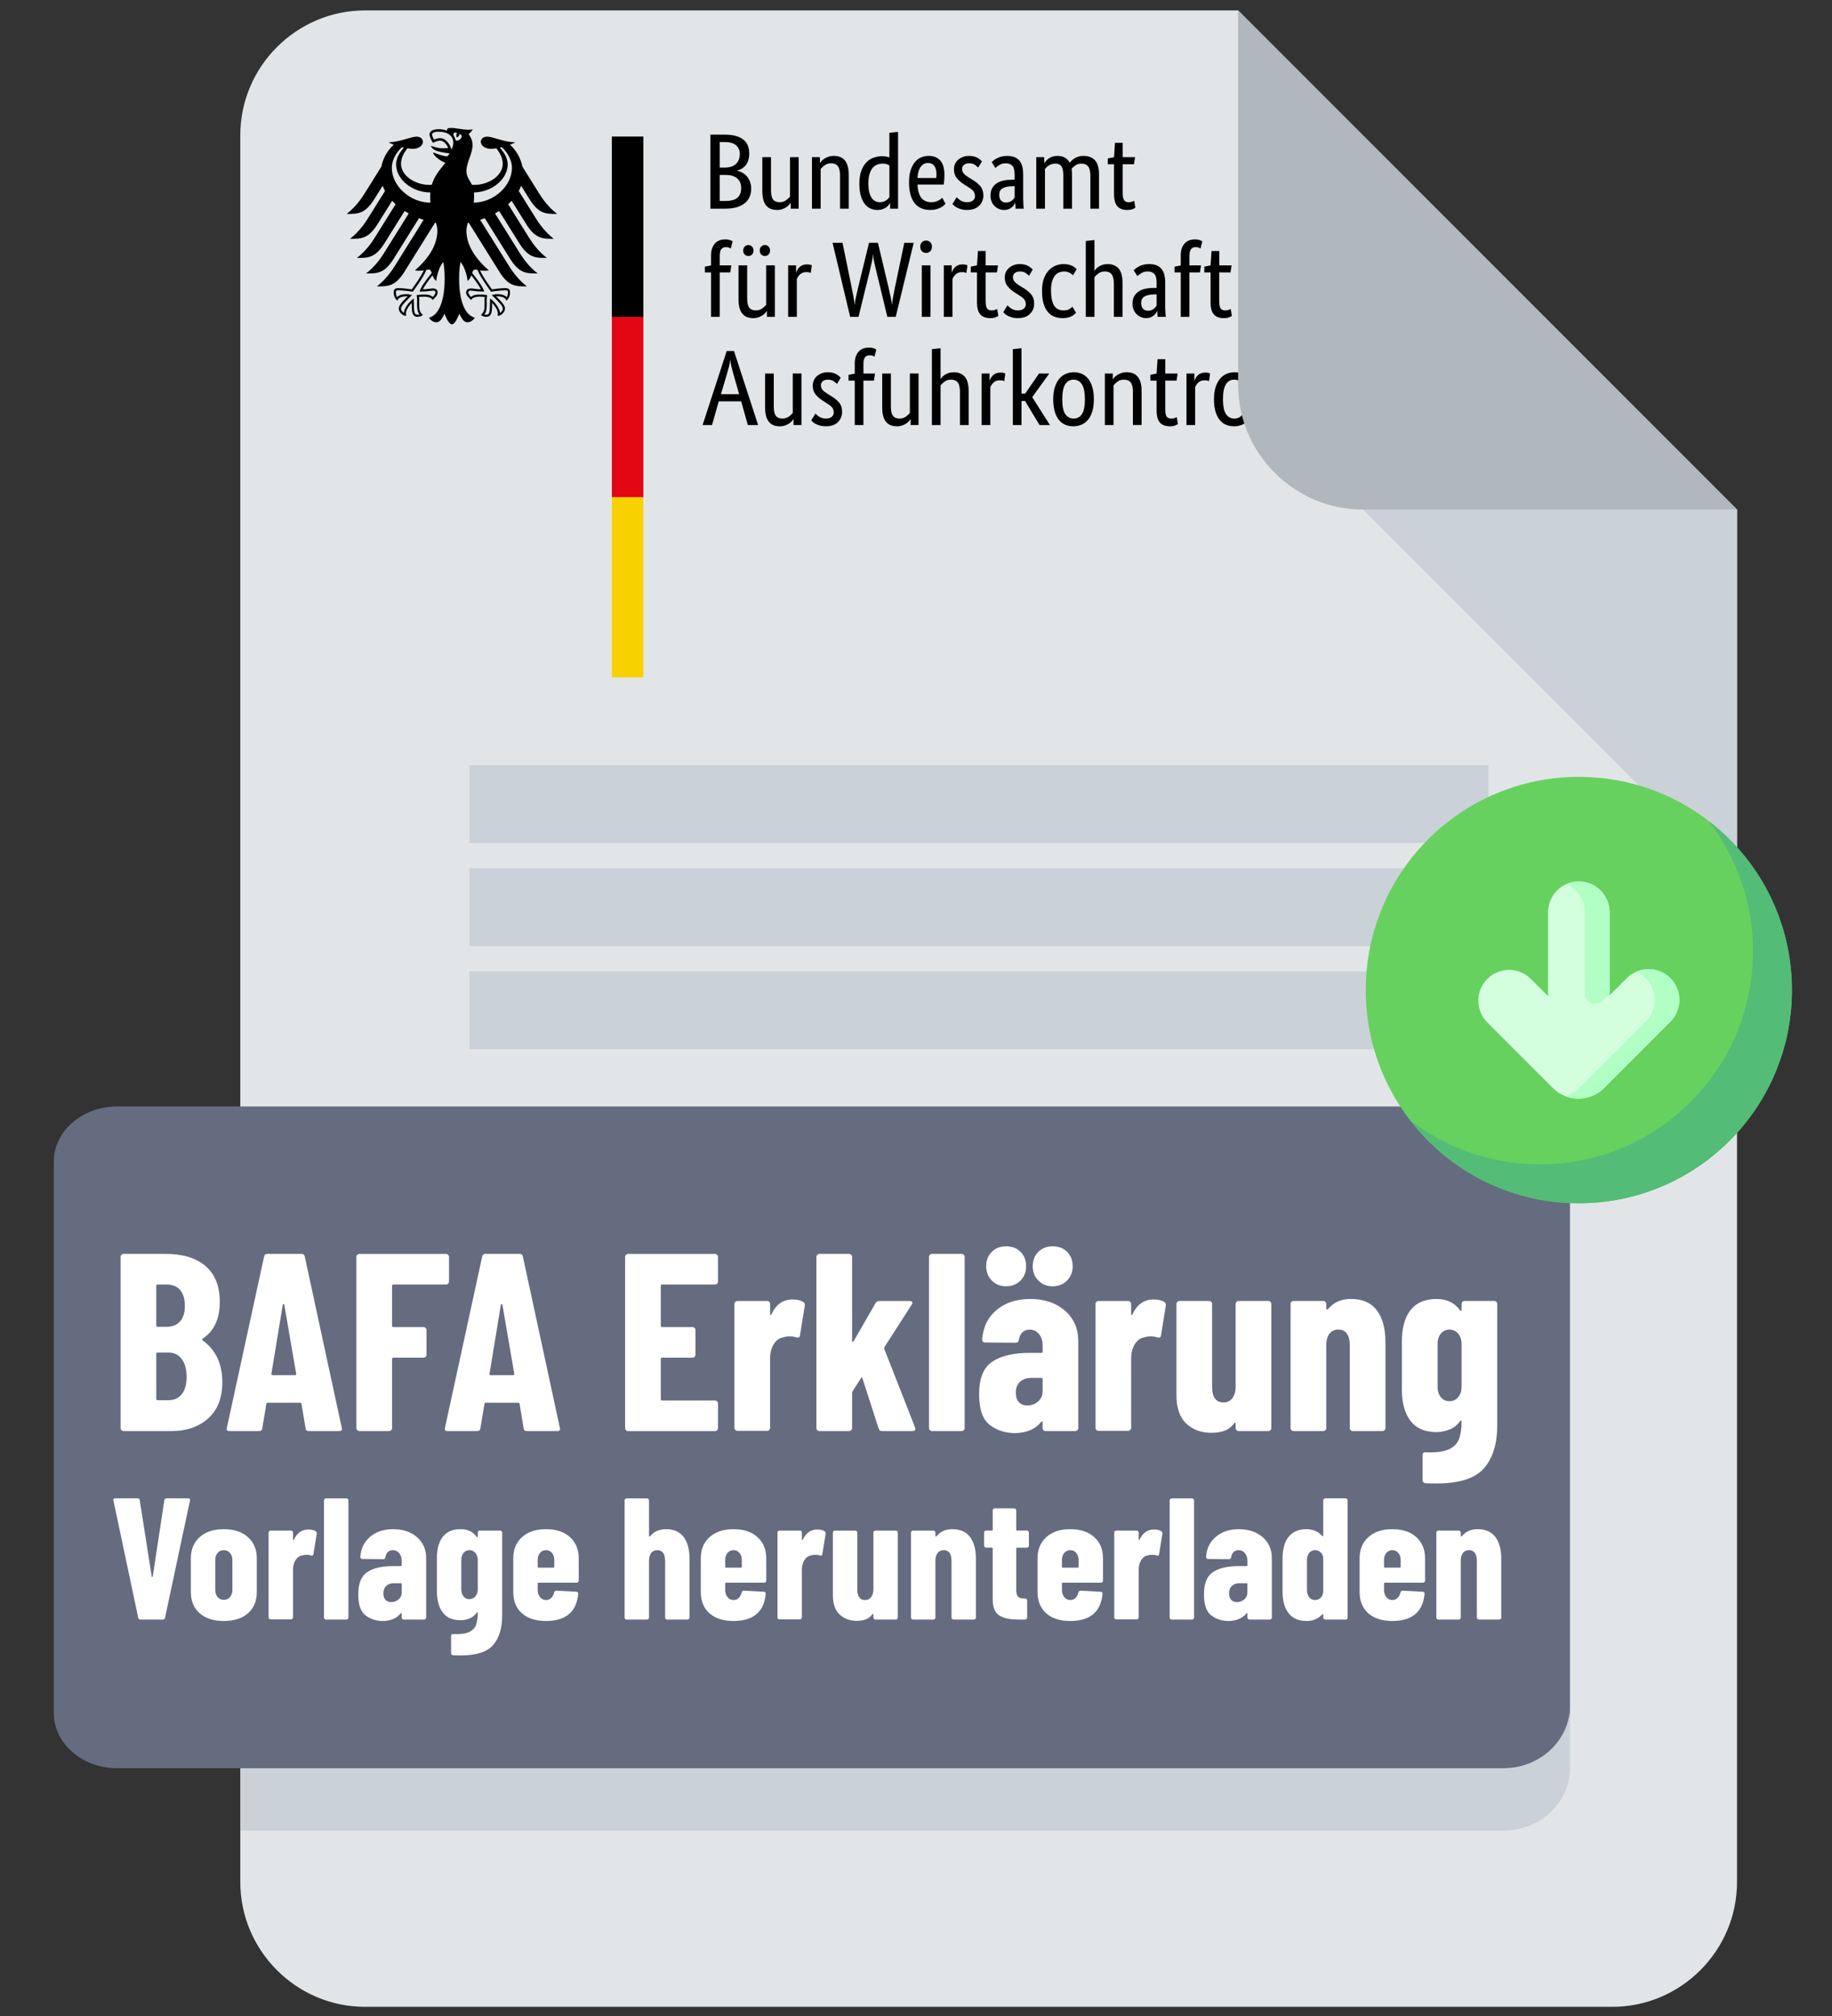 <?xml version="1.0" encoding="utf-8"?>
<!-- Generator: Adobe Illustrator 15.0.0, SVG Export Plug-In . SVG Version: 6.00 Build 0)  -->
<!DOCTYPE svg PUBLIC "-//W3C//DTD SVG 1.1//EN" "http://www.w3.org/Graphics/SVG/1.1/DTD/svg11.dtd">
<svg version="1.1" id="Layer_1" xmlns="http://www.w3.org/2000/svg" xmlns:xlink="http://www.w3.org/1999/xlink" x="0px" y="0px"
	 width="200px" height="220px" viewBox="0 0 200 220" enable-background="new 0 0 200 220" xml:space="preserve">
<rect x="0" y="0" width="200" height="220" fill="#333333" stroke="none"/>
<path fill="#E2E5E7" d="M39.85,1.137c-7.488,0-13.616,6.128-13.616,13.617v190.629c0,7.49,6.127,13.617,13.616,13.617h136.164
	c7.489,0,13.616-6.127,13.616-13.617V55.604L135.165,1.137H39.85z"/>
<g>
	<path d="M145.326,41.395c-0.336,0-0.604,0.141-0.809,0.42c-0.203,0.282-0.319,0.688-0.352,1.218h2.048
		c0.009-0.041,0.015-0.094,0.019-0.17c0.006-0.074,0.006-0.154,0.006-0.239c0-0.391-0.078-0.692-0.232-0.907
		C145.848,41.503,145.622,41.395,145.326,41.395 M147.104,42.66c0,0.241-0.006,0.45-0.021,0.627
		c-0.019,0.174-0.033,0.33-0.049,0.461h-2.867c0.033,0.664,0.174,1.152,0.429,1.463c0.254,0.313,0.616,0.467,1.094,0.467
		c0.162,0,0.311-0.017,0.444-0.057c0.134-0.039,0.246-0.085,0.347-0.141c0.097-0.054,0.18-0.108,0.246-0.163
		c0.064-0.054,0.112-0.096,0.145-0.13l0.352,0.668c-0.039,0.039-0.098,0.095-0.177,0.171c-0.077,0.074-0.183,0.148-0.315,0.222
		c-0.133,0.072-0.297,0.139-0.492,0.192c-0.194,0.056-0.426,0.082-0.688,0.082c-0.352,0-0.671-0.057-0.956-0.176
		c-0.285-0.117-0.527-0.296-0.726-0.542c-0.199-0.246-0.354-0.559-0.462-0.937c-0.109-0.377-0.164-0.833-0.164-1.363
		c0-0.5,0.058-0.931,0.171-1.294c0.11-0.362,0.267-0.661,0.46-0.894c0.195-0.235,0.422-0.409,0.684-0.522
		c0.256-0.113,0.531-0.171,0.827-0.171c0.539,0,0.96,0.171,1.267,0.511C146.953,41.471,147.104,41.98,147.104,42.66 M141.768,45.07
		c0,0.235,0.033,0.398,0.1,0.493c0.068,0.094,0.183,0.141,0.346,0.141c0.085,0,0.157-0.007,0.219-0.026
		c0.059-0.013,0.101-0.029,0.133-0.044l0.082,0.702c-0.047,0.024-0.133,0.055-0.256,0.094c-0.127,0.039-0.293,0.059-0.505,0.059
		c-0.319,0-0.577-0.098-0.771-0.294c-0.196-0.196-0.293-0.542-0.293-1.041v-7.048L141.77,38L141.768,45.07L141.768,45.07z
		 M139.1,45.07c0,0.235,0.03,0.398,0.1,0.493c0.066,0.094,0.182,0.141,0.345,0.141c0.086,0,0.158-0.007,0.217-0.026
		c0.06-0.013,0.104-0.029,0.134-0.044l0.084,0.702c-0.047,0.024-0.135,0.055-0.258,0.094c-0.125,0.039-0.295,0.059-0.505,0.059
		c-0.319,0-0.575-0.098-0.771-0.294c-0.194-0.196-0.295-0.542-0.295-1.041v-7.048L139.1,38V45.07L139.1,45.07z M135.982,43.572
		c0-0.75-0.107-1.294-0.328-1.633c-0.217-0.339-0.521-0.511-0.913-0.511c-0.39,0-0.69,0.171-0.907,0.511
		c-0.214,0.338-0.32,0.883-0.32,1.633s0.109,1.289,0.328,1.615c0.219,0.33,0.523,0.491,0.912,0.491c0.391,0,0.691-0.161,0.908-0.491
		C135.876,44.859,135.982,44.323,135.982,43.572 M132.531,43.572c0-0.515,0.06-0.959,0.181-1.335c0.12-0.375,0.285-0.681,0.492-0.92
		c0.206-0.237,0.444-0.413,0.715-0.526c0.269-0.112,0.556-0.17,0.858-0.17c0.313,0,0.603,0.058,0.867,0.17
		c0.266,0.113,0.494,0.29,0.69,0.526c0.192,0.239,0.351,0.544,0.463,0.92c0.113,0.376,0.169,0.82,0.169,1.335
		c0,0.522-0.059,0.971-0.178,1.346c-0.115,0.374-0.278,0.682-0.484,0.919c-0.207,0.237-0.445,0.413-0.72,0.52
		c-0.272,0.109-0.563,0.165-0.867,0.165c-0.312,0-0.601-0.055-0.864-0.165c-0.267-0.107-0.494-0.283-0.691-0.52
		c-0.195-0.237-0.35-0.542-0.463-0.913C132.587,44.554,132.531,44.102,132.531,43.572 M131.992,41.595
		c-0.023-0.016-0.073-0.035-0.151-0.059c-0.077-0.022-0.185-0.035-0.315-0.035c-0.297,0-0.53,0.08-0.696,0.239
		c-0.169,0.161-0.288,0.335-0.354,0.522v4.12h-0.949v-5.62h0.865v0.761h0.022c0.039-0.109,0.091-0.216,0.151-0.322
		c0.062-0.106,0.141-0.198,0.234-0.28s0.205-0.146,0.335-0.194c0.128-0.046,0.281-0.07,0.459-0.07c0.136,0,0.242,0.013,0.323,0.037
		c0.083,0.024,0.146,0.042,0.191,0.058L131.992,41.595z M128.443,41.536h-1.229v3.115c0,0.396,0.051,0.668,0.151,0.813
		c0.102,0.144,0.274,0.214,0.518,0.214c0.14,0,0.259-0.017,0.362-0.057c0.1-0.039,0.176-0.074,0.221-0.104l0.129,0.759
		c-0.037,0.032-0.132,0.08-0.281,0.146c-0.146,0.066-0.347,0.1-0.597,0.1c-0.483,0-0.846-0.135-1.086-0.405
		c-0.243-0.267-0.364-0.715-0.364-1.339v-3.244h-0.68v-0.632l0.68-0.141l0.104-1.568h0.844v1.568h1.346L128.443,41.536z
		 M123.68,46.383v-3.618c0-0.476-0.08-0.817-0.24-1.026c-0.158-0.207-0.401-0.309-0.73-0.309c-0.282,0-0.516,0.07-0.703,0.211
		c-0.186,0.141-0.334,0.276-0.443,0.409v4.333h-0.947v-5.62h0.865v0.631h0.023c0.021-0.046,0.073-0.115,0.15-0.206
		c0.076-0.088,0.18-0.176,0.304-0.258c0.127-0.081,0.272-0.153,0.446-0.214c0.172-0.065,0.367-0.096,0.584-0.096
		c0.25,0,0.479,0.037,0.681,0.111c0.203,0.076,0.374,0.195,0.515,0.357c0.14,0.165,0.25,0.376,0.328,0.637
		c0.079,0.263,0.117,0.585,0.117,0.966v3.688h-0.947v0.004H123.68z M118.438,43.572c0-0.75-0.111-1.294-0.33-1.633
		c-0.217-0.339-0.521-0.511-0.912-0.511s-0.692,0.171-0.908,0.511c-0.214,0.338-0.321,0.883-0.321,1.633s0.109,1.289,0.328,1.615
		c0.22,0.33,0.522,0.491,0.914,0.491c0.39,0,0.69-0.161,0.907-0.491C118.328,44.859,118.438,44.323,118.438,43.572 M114.98,43.572
		c0-0.515,0.062-0.959,0.183-1.335c0.123-0.375,0.285-0.681,0.491-0.92c0.205-0.237,0.445-0.413,0.716-0.526
		c0.269-0.112,0.556-0.17,0.86-0.17c0.312,0,0.601,0.058,0.865,0.17c0.264,0.113,0.495,0.29,0.69,0.526
		c0.192,0.239,0.349,0.544,0.463,0.92c0.112,0.376,0.169,0.82,0.169,1.335c0,0.522-0.059,0.971-0.177,1.346
		c-0.115,0.374-0.278,0.682-0.485,0.919s-0.449,0.413-0.721,0.52c-0.271,0.109-0.563,0.165-0.866,0.165
		c-0.313,0-0.603-0.055-0.868-0.165c-0.263-0.107-0.492-0.283-0.689-0.52c-0.193-0.237-0.348-0.542-0.461-0.913
		C115.038,44.554,114.98,44.102,114.98,43.572 M112.688,43.339l1.933,3.044h-1.136l-1.58-2.624h-0.387v2.624h-0.947v-8.278
		l0.947-0.106v4.954h0.398l1.51-2.189h1.124L112.688,43.339z M109.634,41.595c-0.024-0.016-0.075-0.035-0.153-0.059
		c-0.076-0.022-0.183-0.035-0.314-0.035c-0.298,0-0.529,0.08-0.695,0.239c-0.169,0.161-0.287,0.335-0.357,0.522v4.12h-0.949v-5.62
		h0.867v0.761h0.021c0.038-0.109,0.092-0.216,0.152-0.322s0.141-0.198,0.232-0.28c0.097-0.082,0.205-0.146,0.336-0.194
		c0.129-0.046,0.283-0.07,0.463-0.07c0.132,0,0.24,0.013,0.32,0.037c0.082,0.024,0.146,0.042,0.193,0.058L109.634,41.595z
		 M104.796,46.383v-3.618c0-0.476-0.077-0.817-0.237-1.026c-0.16-0.207-0.404-0.309-0.731-0.309c-0.281,0-0.515,0.07-0.702,0.211
		c-0.188,0.141-0.336,0.276-0.445,0.409v4.333h-0.947v-8.278l0.947-0.106v3.337h0.023c0.029-0.044,0.08-0.107,0.146-0.186
		c0.065-0.079,0.158-0.157,0.274-0.235c0.118-0.08,0.259-0.146,0.426-0.206c0.171-0.058,0.366-0.087,0.593-0.087
		c0.491,0,0.883,0.16,1.172,0.48c0.287,0.32,0.434,0.852,0.434,1.592v3.688L104.796,46.383L104.796,46.383z M100.279,46.383h-0.867
		V45.75h-0.021c-0.023,0.046-0.076,0.115-0.154,0.206c-0.076,0.089-0.176,0.174-0.299,0.257c-0.119,0.082-0.266,0.154-0.437,0.215
		c-0.173,0.063-0.364,0.094-0.574,0.094c-0.25,0-0.474-0.037-0.675-0.111c-0.197-0.076-0.368-0.194-0.507-0.357
		c-0.142-0.163-0.249-0.376-0.323-0.639c-0.074-0.261-0.111-0.582-0.111-0.967v-3.687h0.948v3.616c0,0.468,0.076,0.804,0.229,1.001
		c0.152,0.201,0.388,0.298,0.707,0.298c0.275,0,0.505-0.068,0.689-0.204c0.188-0.137,0.336-0.272,0.446-0.404v-4.309h0.948V46.383
		L100.279,46.383z M95.408,41.536h-1.147v4.848h-0.948v-4.848h-0.679v-0.631l0.679-0.129V39.65c0-0.303,0.042-0.565,0.13-0.785
		c0.087-0.219,0.199-0.396,0.339-0.537c0.139-0.141,0.302-0.242,0.492-0.305c0.186-0.062,0.386-0.094,0.597-0.094
		c0.203,0,0.375,0.028,0.516,0.082c0.139,0.055,0.234,0.098,0.279,0.128l-0.197,0.785c-0.048-0.031-0.115-0.065-0.199-0.1
		c-0.088-0.034-0.192-0.052-0.316-0.052c-0.227,0-0.398,0.07-0.516,0.21c-0.116,0.14-0.176,0.398-0.176,0.772v1.007h1.264
		L95.408,41.536z M91.371,41.899c-0.063-0.071-0.177-0.167-0.341-0.288c-0.164-0.12-0.376-0.181-0.643-0.181
		c-0.25,0-0.442,0.057-0.573,0.176c-0.133,0.117-0.198,0.257-0.198,0.422c0,0.209,0.059,0.383,0.179,0.52
		c0.122,0.137,0.306,0.282,0.558,0.439l0.352,0.211c0.381,0.226,0.683,0.471,0.901,0.731c0.218,0.261,0.327,0.6,0.327,1.015
		c0,0.442-0.153,0.818-0.46,1.122c-0.31,0.306-0.752,0.455-1.329,0.455c-0.227,0-0.426-0.022-0.597-0.068
		c-0.174-0.048-0.323-0.102-0.452-0.165c-0.13-0.063-0.237-0.131-0.323-0.206c-0.085-0.074-0.156-0.142-0.209-0.203l0.455-0.75
		c0.049,0.048,0.104,0.102,0.17,0.163c0.066,0.063,0.146,0.124,0.241,0.183c0.094,0.058,0.2,0.106,0.315,0.145
		c0.117,0.041,0.254,0.057,0.412,0.057c0.28,0,0.494-0.059,0.644-0.185c0.147-0.125,0.221-0.277,0.221-0.458
		c0-0.133-0.018-0.248-0.052-0.346c-0.035-0.096-0.089-0.183-0.159-0.261c-0.071-0.077-0.155-0.153-0.257-0.224
		c-0.1-0.07-0.217-0.148-0.352-0.233l-0.348-0.223c-0.352-0.228-0.628-0.464-0.826-0.714c-0.199-0.25-0.299-0.57-0.299-0.961
		c0-0.211,0.042-0.402,0.123-0.58c0.082-0.176,0.197-0.326,0.345-0.456c0.148-0.127,0.323-0.229,0.521-0.303
		c0.2-0.075,0.414-0.112,0.639-0.112c0.218,0,0.406,0.022,0.562,0.065c0.157,0.043,0.292,0.096,0.403,0.163
		c0.113,0.066,0.208,0.133,0.281,0.198c0.074,0.069,0.136,0.123,0.182,0.171L91.371,41.899z M87.494,46.383h-0.866V45.75h-0.026
		c-0.022,0.046-0.072,0.115-0.151,0.206c-0.078,0.089-0.177,0.174-0.299,0.257c-0.121,0.082-0.268,0.154-0.438,0.215
		c-0.173,0.063-0.364,0.094-0.575,0.094c-0.25,0-0.473-0.037-0.673-0.111c-0.197-0.076-0.368-0.194-0.508-0.357
		c-0.14-0.163-0.248-0.376-0.322-0.639c-0.074-0.261-0.11-0.582-0.11-0.967v-3.687h0.948v3.616c0,0.468,0.075,0.804,0.228,1.001
		c0.151,0.201,0.389,0.298,0.708,0.298c0.273,0,0.503-0.068,0.691-0.204c0.189-0.137,0.336-0.272,0.444-0.404v-4.309h0.948
		L87.494,46.383L87.494,46.383z M80.694,43.022l-0.632-2.212c-0.086-0.298-0.16-0.58-0.224-0.85
		c-0.061-0.269-0.097-0.495-0.104-0.673H79.71c-0.008,0.178-0.045,0.4-0.112,0.66c-0.066,0.263-0.142,0.541-0.229,0.836
		l-0.667,2.237h1.992V43.022z M82.765,46.383h-1.124l-0.727-2.587h-2.446l-0.737,2.587h-1.029l2.633-8.079h0.796L82.765,46.383z
		 M150.678,33.875c0.146,0,0.28-0.019,0.396-0.059c0.117-0.039,0.218-0.088,0.303-0.146c0.087-0.059,0.159-0.119,0.218-0.182
		c0.06-0.063,0.104-0.118,0.136-0.165v-3.465c-0.086-0.054-0.187-0.101-0.297-0.141c-0.115-0.039-0.258-0.058-0.429-0.058
		c-0.221,0-0.423,0.037-0.616,0.112c-0.188,0.073-0.354,0.197-0.496,0.368c-0.14,0.172-0.252,0.395-0.332,0.667
		c-0.082,0.276-0.123,0.609-0.123,1.008c0,0.39,0.031,0.716,0.1,0.977c0.064,0.261,0.158,0.473,0.275,0.634
		c0.117,0.159,0.248,0.273,0.396,0.344C150.355,33.839,150.512,33.875,150.678,33.875 M148.452,31.85
		c0-0.57,0.073-1.046,0.222-1.429c0.146-0.382,0.338-0.69,0.572-0.924c0.232-0.234,0.5-0.399,0.797-0.498
		c0.297-0.096,0.593-0.145,0.891-0.145c0.178,0,0.334,0.013,0.467,0.041c0.134,0.026,0.242,0.06,0.328,0.099v-2.693l0.949-0.104
		v8.381h-0.867v-0.597h-0.021c-0.023,0.046-0.066,0.111-0.13,0.193c-0.062,0.083-0.146,0.165-0.257,0.246
		c-0.109,0.081-0.245,0.152-0.411,0.211c-0.163,0.059-0.354,0.087-0.572,0.087c-0.267,0-0.519-0.052-0.755-0.158
		c-0.239-0.104-0.448-0.273-0.626-0.502c-0.181-0.23-0.322-0.527-0.429-0.89C148.506,32.802,148.452,32.365,148.452,31.85
		 M146.344,34.577v-3.618c0-0.475-0.078-0.817-0.238-1.024c-0.16-0.206-0.402-0.311-0.731-0.311c-0.281,0-0.515,0.071-0.702,0.211
		s-0.335,0.278-0.445,0.41v4.332h-0.947v-5.62h0.867v0.631h0.021c0.023-0.046,0.073-0.115,0.152-0.204
		c0.076-0.09,0.179-0.176,0.303-0.257c0.125-0.082,0.271-0.155,0.445-0.217c0.174-0.061,0.369-0.094,0.587-0.094
		c0.25,0,0.475,0.037,0.678,0.112c0.204,0.072,0.376,0.193,0.517,0.355c0.14,0.164,0.25,0.378,0.328,0.638
		c0.077,0.262,0.116,0.584,0.116,0.966v3.688h-0.95V34.577z M141.824,34.577h-0.863v-0.631h-0.025
		c-0.021,0.045-0.074,0.115-0.149,0.204c-0.079,0.089-0.179,0.176-0.298,0.257c-0.122,0.082-0.268,0.154-0.44,0.216
		c-0.17,0.062-0.362,0.093-0.571,0.093c-0.25,0-0.476-0.037-0.674-0.111c-0.199-0.074-0.369-0.192-0.51-0.357
		c-0.141-0.164-0.248-0.375-0.32-0.638c-0.076-0.262-0.111-0.583-0.111-0.966v-3.687h0.947v3.617c0,0.469,0.075,0.801,0.229,1.001
		c0.149,0.198,0.387,0.298,0.706,0.298c0.273,0,0.503-0.068,0.689-0.204c0.189-0.138,0.338-0.272,0.448-0.405v-4.307h0.944v5.62
		H141.824z M134.333,29.73h-1.229v3.115c0,0.397,0.053,0.668,0.152,0.814c0.104,0.142,0.271,0.216,0.516,0.216
		c0.14,0,0.262-0.02,0.362-0.06c0.103-0.039,0.177-0.074,0.224-0.105l0.129,0.761c-0.041,0.032-0.135,0.081-0.28,0.146
		c-0.149,0.066-0.347,0.1-0.599,0.1c-0.483,0-0.847-0.135-1.088-0.404c-0.242-0.268-0.362-0.715-0.362-1.34V29.73h-0.681v-0.631
		l0.681-0.14l0.104-1.569h0.845v1.569h1.348L134.333,29.73z M130.997,29.73h-1.147v4.847h-0.947V29.73h-0.68v-0.631l0.68-0.13
		v-1.124c0-0.304,0.041-0.566,0.127-0.783c0.088-0.219,0.201-0.398,0.341-0.539c0.142-0.141,0.305-0.241,0.493-0.305
		c0.188-0.063,0.385-0.094,0.597-0.094c0.203,0,0.374,0.028,0.515,0.082c0.141,0.055,0.234,0.098,0.281,0.129l-0.199,0.785
		c-0.048-0.031-0.113-0.063-0.197-0.1c-0.086-0.036-0.191-0.052-0.317-0.052c-0.226,0-0.396,0.071-0.515,0.211
		c-0.116,0.14-0.176,0.398-0.176,0.773v1.006h1.264L130.997,29.73z M125.331,33.91c0.131,0,0.25-0.02,0.353-0.058
		c0.1-0.041,0.188-0.087,0.262-0.143c0.074-0.054,0.138-0.114,0.188-0.18c0.053-0.067,0.098-0.124,0.135-0.169v-1.242l-0.305,0.013
		c-0.454,0.015-0.795,0.093-1.029,0.233c-0.233,0.14-0.352,0.367-0.352,0.68c0,0.288,0.066,0.505,0.2,0.65
		C124.914,33.837,125.096,33.91,125.331,33.91 M123.635,33.149c0-0.329,0.059-0.602,0.188-0.82c0.125-0.218,0.291-0.395,0.501-0.533
		c0.214-0.136,0.46-0.233,0.743-0.292c0.287-0.059,0.586-0.087,0.908-0.087h0.293v-0.539c0-0.476-0.084-0.804-0.252-0.984
		c-0.17-0.179-0.404-0.27-0.707-0.27c-0.281,0-0.518,0.062-0.703,0.182c-0.188,0.12-0.336,0.229-0.445,0.321l-0.396-0.632
		c0.062-0.063,0.143-0.132,0.237-0.212c0.101-0.078,0.218-0.151,0.358-0.221c0.142-0.072,0.3-0.129,0.479-0.177
		c0.182-0.046,0.383-0.069,0.61-0.069c0.575,0,1.013,0.16,1.312,0.479c0.297,0.32,0.444,0.835,0.444,1.546v2.562
		c0,0.243,0.008,0.479,0.024,0.71c0.014,0.229,0.029,0.382,0.047,0.462h-0.903l-0.035-0.622h-0.022
		c-0.029,0.071-0.076,0.151-0.139,0.241c-0.063,0.09-0.142,0.171-0.236,0.245c-0.094,0.075-0.205,0.139-0.336,0.194
		c-0.135,0.054-0.291,0.082-0.471,0.082c-0.211,0-0.406-0.04-0.59-0.116c-0.184-0.08-0.345-0.187-0.48-0.329
		c-0.138-0.14-0.24-0.306-0.314-0.497C123.672,33.585,123.635,33.375,123.635,33.149 M121.598,34.577v-3.618
		c0-0.475-0.08-0.817-0.242-1.024c-0.158-0.206-0.402-0.311-0.729-0.311c-0.278,0-0.515,0.071-0.702,0.211s-0.335,0.278-0.443,0.41
		v4.332h-0.947V26.3l0.947-0.105v3.338h0.021c0.032-0.048,0.08-0.11,0.146-0.188c0.068-0.079,0.16-0.155,0.276-0.233
		c0.117-0.08,0.259-0.146,0.427-0.206c0.168-0.059,0.365-0.087,0.592-0.087c0.492,0,0.883,0.161,1.17,0.48
		c0.289,0.32,0.433,0.851,0.433,1.591v3.688L121.598,34.577L121.598,34.577z M117.135,30.046c-0.021-0.022-0.059-0.058-0.107-0.105
		c-0.053-0.047-0.115-0.093-0.193-0.141c-0.078-0.048-0.173-0.087-0.282-0.122c-0.106-0.035-0.231-0.052-0.372-0.052
		c-0.205,0-0.394,0.037-0.57,0.11c-0.176,0.075-0.327,0.194-0.457,0.357c-0.127,0.164-0.229,0.376-0.303,0.638
		c-0.074,0.261-0.111,0.58-0.111,0.954c0,0.415,0.035,0.763,0.101,1.043c0.065,0.28,0.156,0.505,0.272,0.673
		c0.117,0.167,0.262,0.288,0.428,0.362c0.166,0.075,0.354,0.112,0.559,0.112c0.287,0,0.51-0.052,0.66-0.153
		c0.151-0.101,0.258-0.183,0.322-0.246l0.387,0.656c-0.041,0.046-0.098,0.103-0.173,0.169c-0.071,0.066-0.169,0.131-0.286,0.194
		c-0.117,0.061-0.257,0.115-0.427,0.158c-0.168,0.042-0.36,0.063-0.578,0.063c-0.313,0-0.606-0.05-0.88-0.15
		c-0.271-0.102-0.51-0.271-0.713-0.505c-0.204-0.233-0.363-0.538-0.48-0.912c-0.115-0.375-0.176-0.84-0.176-1.395
		c0-0.537,0.07-0.994,0.211-1.37c0.141-0.374,0.323-0.675,0.551-0.907c0.228-0.229,0.478-0.396,0.756-0.503
		c0.276-0.105,0.556-0.157,0.836-0.157c0.213,0,0.396,0.02,0.556,0.061c0.161,0.039,0.298,0.087,0.411,0.145
		c0.113,0.059,0.208,0.121,0.281,0.187c0.074,0.066,0.135,0.123,0.182,0.169L117.135,30.046z M112.336,30.094
		c-0.063-0.07-0.176-0.167-0.339-0.287c-0.164-0.121-0.379-0.181-0.644-0.181c-0.252,0-0.441,0.059-0.572,0.176
		c-0.137,0.117-0.202,0.257-0.202,0.421c0,0.21,0.063,0.383,0.185,0.519c0.119,0.138,0.305,0.284,0.555,0.44l0.354,0.212
		c0.38,0.226,0.682,0.469,0.898,0.731c0.219,0.261,0.33,0.598,0.33,1.013c0,0.444-0.155,0.818-0.465,1.122
		c-0.308,0.306-0.75,0.457-1.328,0.457c-0.226,0-0.424-0.024-0.596-0.07c-0.173-0.047-0.322-0.101-0.453-0.164
		c-0.127-0.063-0.234-0.13-0.32-0.206c-0.086-0.074-0.157-0.142-0.213-0.205l0.457-0.75c0.047,0.047,0.104,0.101,0.17,0.165
		c0.066,0.063,0.146,0.123,0.242,0.182c0.092,0.058,0.197,0.106,0.313,0.145c0.118,0.04,0.256,0.06,0.411,0.06
		c0.281,0,0.495-0.063,0.643-0.188c0.148-0.124,0.223-0.277,0.223-0.457c0-0.131-0.018-0.248-0.051-0.344
		c-0.037-0.098-0.088-0.188-0.158-0.263c-0.071-0.077-0.157-0.154-0.258-0.224c-0.101-0.07-0.218-0.147-0.353-0.233l-0.353-0.223
		c-0.351-0.225-0.623-0.464-0.822-0.713c-0.201-0.249-0.299-0.569-0.299-0.96c0-0.211,0.041-0.404,0.123-0.58
		s0.197-0.327,0.346-0.455s0.32-0.231,0.521-0.304c0.196-0.075,0.409-0.112,0.637-0.112c0.219,0,0.406,0.021,0.563,0.064
		c0.157,0.043,0.292,0.099,0.405,0.163c0.11,0.067,0.206,0.133,0.28,0.2c0.074,0.066,0.134,0.122,0.18,0.169L112.336,30.094z
		 M108.836,29.73h-1.229v3.115c0,0.397,0.052,0.668,0.152,0.814c0.102,0.142,0.271,0.216,0.516,0.216c0.142,0,0.262-0.02,0.363-0.06
		c0.098-0.039,0.176-0.074,0.221-0.105l0.131,0.761c-0.041,0.032-0.133,0.081-0.282,0.146c-0.147,0.066-0.347,0.1-0.597,0.1
		c-0.483,0-0.848-0.135-1.09-0.404c-0.24-0.268-0.363-0.715-0.363-1.34V29.73h-0.678v-0.631l0.678-0.14l0.107-1.569h0.842v1.569
		h1.346L108.836,29.73z M105.499,29.789c-0.022-0.015-0.073-0.037-0.151-0.059c-0.076-0.022-0.184-0.035-0.314-0.035
		c-0.299,0-0.53,0.08-0.698,0.24c-0.167,0.16-0.286,0.333-0.356,0.522v4.12h-0.945v-5.62h0.863v0.761h0.022
		c0.039-0.108,0.093-0.216,0.153-0.322c0.062-0.104,0.141-0.198,0.234-0.279c0.094-0.082,0.205-0.148,0.334-0.195
		c0.127-0.044,0.281-0.068,0.461-0.068c0.133,0,0.24,0.012,0.322,0.034c0.082,0.024,0.146,0.044,0.193,0.059L105.499,29.789z
		 M101.109,27.6c-0.195,0-0.352-0.061-0.469-0.187c-0.117-0.125-0.177-0.289-0.177-0.492c0-0.196,0.06-0.355,0.177-0.48
		c0.117-0.124,0.272-0.188,0.469-0.188c0.187,0,0.338,0.062,0.457,0.188c0.115,0.125,0.176,0.285,0.176,0.48
		c0,0.204-0.061,0.367-0.176,0.492C101.448,27.537,101.297,27.6,101.109,27.6 M101.577,34.577h-0.946v-5.62h0.946V34.577z
		 M99.751,26.499l-1.965,8.078h-0.914l-1.228-5.08c-0.088-0.352-0.161-0.679-0.224-0.984c-0.062-0.303-0.098-0.544-0.104-0.725
		h-0.025c0,0.181-0.029,0.416-0.093,0.714c-0.062,0.296-0.138,0.621-0.22,0.971l-1.253,5.104h-0.913l-1.92-8.079h1.089l1.006,4.918
		c0.078,0.375,0.146,0.727,0.206,1.059s0.094,0.587,0.1,0.767h0.022c0.008-0.18,0.049-0.443,0.123-0.785
		c0.074-0.342,0.154-0.698,0.241-1.064l1.194-4.895h0.972l1.168,4.917c0.088,0.376,0.166,0.728,0.235,1.059
		c0.069,0.333,0.108,0.587,0.117,0.768h0.022c0.008-0.181,0.043-0.444,0.104-0.79c0.063-0.348,0.133-0.708,0.21-1.083l1.021-4.871
		L99.751,26.499L99.751,26.499L99.751,26.499z M88.512,29.789c-0.023-0.015-0.074-0.037-0.153-0.059
		c-0.076-0.022-0.181-0.035-0.314-0.035c-0.297,0-0.53,0.08-0.697,0.24s-0.287,0.333-0.358,0.522v4.12h-0.948v-5.62h0.867v0.761
		h0.024c0.04-0.108,0.089-0.216,0.151-0.322c0.062-0.104,0.139-0.198,0.235-0.279c0.093-0.082,0.204-0.148,0.332-0.195
		c0.129-0.044,0.285-0.068,0.464-0.068c0.134,0,0.239,0.012,0.321,0.034c0.081,0.024,0.147,0.044,0.195,0.059L88.512,29.789z
		 M84.064,27.343c0,0.178-0.055,0.322-0.165,0.433c-0.109,0.109-0.242,0.163-0.397,0.163c-0.155,0-0.289-0.054-0.398-0.163
		c-0.108-0.111-0.163-0.255-0.163-0.433c0-0.181,0.055-0.325,0.163-0.437c0.11-0.108,0.243-0.163,0.398-0.163
		c0.156,0,0.289,0.055,0.397,0.163C84.01,27.019,84.064,27.162,84.064,27.343 M82.261,27.343c0,0.178-0.055,0.322-0.164,0.433
		c-0.109,0.109-0.242,0.163-0.398,0.163c-0.156,0-0.288-0.054-0.397-0.163c-0.11-0.111-0.165-0.255-0.165-0.433
		c0-0.181,0.054-0.325,0.165-0.437c0.109-0.108,0.242-0.163,0.397-0.163c0.157,0,0.289,0.055,0.398,0.163
		C82.207,27.019,82.261,27.162,82.261,27.343 M84.592,34.577h-0.868v-0.631H83.7c-0.022,0.045-0.074,0.115-0.152,0.204
		c-0.078,0.089-0.178,0.176-0.298,0.257c-0.121,0.082-0.267,0.154-0.439,0.216c-0.171,0.062-0.362,0.093-0.572,0.093
		c-0.25,0-0.474-0.037-0.673-0.111c-0.199-0.074-0.369-0.192-0.511-0.357c-0.14-0.164-0.247-0.375-0.321-0.638
		c-0.074-0.263-0.111-0.583-0.111-0.966v-3.687h0.948v3.617c0,0.469,0.077,0.801,0.229,1.001c0.152,0.198,0.389,0.298,0.708,0.298
		c0.274,0,0.503-0.068,0.69-0.204c0.188-0.138,0.336-0.272,0.445-0.405v-4.307h0.948L84.592,34.577L84.592,34.577z M79.722,29.73
		h-1.146v4.847h-0.948V29.73h-0.679v-0.631l0.679-0.13v-1.124c0-0.304,0.043-0.566,0.129-0.783c0.085-0.219,0.2-0.398,0.338-0.539
		c0.141-0.141,0.305-0.241,0.492-0.305s0.386-0.094,0.598-0.094c0.203,0,0.375,0.028,0.515,0.082
		c0.14,0.055,0.235,0.098,0.282,0.129l-0.199,0.785c-0.046-0.031-0.113-0.063-0.199-0.1c-0.087-0.036-0.191-0.052-0.316-0.052
		c-0.227,0-0.397,0.071-0.514,0.211c-0.119,0.14-0.177,0.398-0.177,0.773v1.006h1.263L79.722,29.73z M123.797,17.925h-1.229v3.113
		c0,0.398,0.05,0.67,0.152,0.814c0.1,0.144,0.271,0.217,0.514,0.217c0.141,0,0.263-0.021,0.363-0.059
		c0.103-0.039,0.176-0.074,0.223-0.104l0.129,0.76c-0.04,0.031-0.133,0.079-0.28,0.147c-0.147,0.066-0.349,0.099-0.599,0.099
		c-0.484,0-0.85-0.134-1.088-0.404c-0.242-0.27-0.363-0.716-0.363-1.34v-3.243h-0.68v-0.633l0.68-0.141l0.105-1.567h0.844v1.567
		h1.346L123.797,17.925z M116.082,22.772v-3.617c0-0.461-0.064-0.792-0.198-0.996c-0.134-0.203-0.348-0.304-0.645-0.304
		c-0.156,0-0.296,0.02-0.416,0.058c-0.12,0.039-0.229,0.087-0.322,0.146c-0.094,0.059-0.178,0.123-0.247,0.194
		c-0.068,0.07-0.127,0.132-0.176,0.186v4.333h-0.947v-5.621h0.866v0.633h0.021c0.043-0.063,0.101-0.139,0.178-0.228
		c0.08-0.09,0.177-0.178,0.294-0.257c0.114-0.082,0.255-0.152,0.411-0.206c0.156-0.053,0.33-0.082,0.526-0.082
		c0.64,0,1.091,0.25,1.36,0.749c0.053-0.078,0.127-0.162,0.219-0.25c0.096-0.091,0.202-0.173,0.329-0.247
		c0.126-0.074,0.265-0.135,0.421-0.181c0.155-0.046,0.327-0.071,0.516-0.071c1.14,0,1.709,0.664,1.709,1.991v3.77h-0.947v-3.618
		c0-0.459-0.083-0.791-0.246-0.995c-0.165-0.203-0.406-0.305-0.727-0.305c-0.267,0-0.486,0.065-0.66,0.194
		c-0.178,0.128-0.314,0.25-0.418,0.367c0.018,0.088,0.027,0.179,0.035,0.276c0.01,0.097,0.014,0.2,0.014,0.311v3.77H116.082
		L116.082,22.772z M109.829,22.104c0.136,0,0.252-0.02,0.353-0.058c0.104-0.039,0.189-0.085,0.264-0.14
		c0.074-0.055,0.14-0.116,0.188-0.183c0.05-0.065,0.097-0.122,0.136-0.168v-1.241l-0.306,0.011c-0.45,0.015-0.796,0.095-1.028,0.234
		c-0.234,0.142-0.352,0.367-0.352,0.68c0,0.288,0.066,0.505,0.199,0.648C109.415,22.032,109.598,22.104,109.829,22.104
		 M108.134,21.344c0-0.328,0.063-0.6,0.187-0.819c0.125-0.22,0.295-0.396,0.504-0.533c0.211-0.137,0.46-0.235,0.742-0.292
		c0.285-0.059,0.588-0.088,0.908-0.088h0.293v-0.54c0-0.476-0.086-0.802-0.252-0.981c-0.17-0.181-0.404-0.27-0.709-0.27
		c-0.281,0-0.516,0.059-0.701,0.181c-0.188,0.121-0.336,0.229-0.445,0.323l-0.396-0.633c0.061-0.062,0.143-0.131,0.237-0.21
		c0.099-0.079,0.217-0.154,0.358-0.221c0.139-0.072,0.298-0.13,0.48-0.177c0.178-0.047,0.383-0.07,0.605-0.07
		c0.58,0,1.019,0.159,1.313,0.479c0.296,0.321,0.443,0.836,0.443,1.546v2.564c0,0.241,0.009,0.478,0.022,0.707
		c0.017,0.23,0.032,0.385,0.049,0.464h-0.901l-0.035-0.62h-0.024c-0.029,0.069-0.076,0.151-0.14,0.239
		c-0.062,0.09-0.14,0.173-0.233,0.245c-0.094,0.076-0.205,0.14-0.338,0.195c-0.135,0.053-0.289,0.081-0.468,0.081
		c-0.213,0-0.409-0.039-0.593-0.118c-0.184-0.078-0.343-0.188-0.479-0.327c-0.14-0.14-0.244-0.307-0.317-0.499
		C108.171,21.778,108.134,21.571,108.134,21.344 M106.786,18.288c-0.062-0.07-0.175-0.166-0.338-0.287
		c-0.162-0.121-0.38-0.181-0.646-0.181c-0.25,0-0.441,0.059-0.572,0.176c-0.133,0.119-0.198,0.257-0.198,0.42
		c0,0.213,0.062,0.385,0.183,0.523c0.121,0.136,0.305,0.283,0.555,0.438l0.354,0.21c0.38,0.228,0.682,0.471,0.898,0.732
		c0.22,0.261,0.33,0.599,0.33,1.013c0,0.445-0.156,0.82-0.463,1.125c-0.309,0.303-0.752,0.457-1.33,0.457
		c-0.224,0-0.424-0.024-0.597-0.072c-0.171-0.047-0.321-0.101-0.45-0.164c-0.129-0.063-0.234-0.131-0.32-0.205
		c-0.088-0.074-0.157-0.143-0.213-0.206l0.457-0.748c0.047,0.045,0.104,0.1,0.17,0.163c0.065,0.061,0.146,0.123,0.24,0.18
		c0.094,0.059,0.196,0.109,0.314,0.146c0.117,0.039,0.254,0.06,0.41,0.06c0.281,0,0.496-0.062,0.645-0.188
		c0.148-0.125,0.223-0.277,0.223-0.456c0-0.131-0.019-0.248-0.055-0.345c-0.033-0.098-0.088-0.186-0.156-0.262
		c-0.07-0.08-0.158-0.154-0.258-0.225c-0.102-0.068-0.219-0.148-0.351-0.235l-0.354-0.222c-0.35-0.226-0.623-0.463-0.822-0.713
		c-0.199-0.251-0.299-0.57-0.299-0.96c0-0.209,0.041-0.404,0.123-0.578c0.082-0.176,0.197-0.328,0.346-0.458
		c0.146-0.128,0.322-0.23,0.521-0.303c0.198-0.075,0.411-0.112,0.638-0.112c0.219,0,0.408,0.021,0.563,0.065
		c0.155,0.041,0.29,0.096,0.403,0.163c0.113,0.066,0.207,0.133,0.281,0.198c0.072,0.066,0.135,0.124,0.181,0.17L106.786,18.288z
		 M101.32,17.784c-0.336,0-0.605,0.141-0.807,0.422c-0.203,0.282-0.322,0.686-0.354,1.217h2.049
		c0.009-0.039,0.016-0.095,0.018-0.169c0.004-0.074,0.008-0.154,0.008-0.241c0-0.39-0.08-0.692-0.235-0.906
		C101.843,17.892,101.618,17.784,101.32,17.784 M103.1,19.049c0,0.242-0.007,0.451-0.021,0.626c-0.016,0.177-0.03,0.331-0.046,0.462
		h-2.869c0.03,0.665,0.174,1.152,0.426,1.465c0.257,0.312,0.62,0.467,1.097,0.467c0.162,0,0.313-0.021,0.442-0.059
		c0.136-0.039,0.25-0.085,0.349-0.141c0.098-0.054,0.178-0.108,0.244-0.164c0.066-0.055,0.113-0.098,0.146-0.129l0.351,0.667
		c-0.037,0.039-0.096,0.096-0.176,0.169c-0.077,0.075-0.184,0.149-0.314,0.223c-0.133,0.074-0.297,0.139-0.492,0.193
		c-0.195,0.055-0.426,0.083-0.69,0.083c-0.351,0-0.669-0.06-0.954-0.177c-0.285-0.117-0.527-0.299-0.727-0.545
		c-0.199-0.245-0.354-0.557-0.463-0.935c-0.108-0.38-0.164-0.833-0.164-1.365c0-0.5,0.06-0.929,0.171-1.294
		c0.114-0.361,0.268-0.659,0.463-0.896c0.194-0.233,0.422-0.408,0.679-0.521c0.258-0.113,0.535-0.169,0.832-0.169
		c0.537,0,0.96,0.169,1.264,0.509C102.948,17.86,103.1,18.37,103.1,19.049 M96.041,22.069c0.147,0,0.281-0.021,0.396-0.059
		c0.118-0.039,0.221-0.087,0.307-0.146c0.084-0.059,0.156-0.118,0.217-0.18c0.059-0.063,0.104-0.119,0.135-0.164v-3.466
		c-0.087-0.055-0.187-0.102-0.298-0.141c-0.114-0.039-0.257-0.059-0.427-0.059c-0.221,0-0.424,0.037-0.615,0.112
		c-0.191,0.074-0.356,0.197-0.498,0.37c-0.14,0.17-0.252,0.392-0.332,0.667c-0.084,0.274-0.124,0.609-0.124,1.007
		c0,0.392,0.033,0.717,0.099,0.978c0.067,0.263,0.158,0.473,0.275,0.631c0.115,0.159,0.251,0.276,0.396,0.347
		C95.721,22.034,95.877,22.069,96.041,22.069 M93.816,20.044c0-0.569,0.076-1.045,0.224-1.429c0.147-0.383,0.337-0.69,0.571-0.925
		c0.236-0.233,0.5-0.399,0.797-0.497c0.298-0.098,0.596-0.146,0.891-0.146c0.18,0,0.336,0.013,0.467,0.04
		c0.135,0.027,0.242,0.06,0.328,0.099v-2.692l0.948-0.105v8.382h-0.865v-0.598h-0.021c-0.023,0.047-0.067,0.113-0.131,0.195
		s-0.148,0.163-0.258,0.246c-0.107,0.082-0.246,0.152-0.412,0.21c-0.163,0.061-0.354,0.088-0.572,0.088
		c-0.266,0-0.517-0.053-0.754-0.157c-0.24-0.107-0.449-0.274-0.627-0.503c-0.179-0.231-0.322-0.528-0.428-0.891
		C93.869,20.999,93.816,20.56,93.816,20.044 M91.708,22.772v-3.617c0-0.477-0.08-0.818-0.239-1.024
		c-0.159-0.207-0.405-0.311-0.733-0.311c-0.279,0-0.514,0.07-0.701,0.21c-0.186,0.142-0.334,0.277-0.446,0.409v4.333h-0.947v-5.621
		h0.867v0.633h0.023c0.022-0.048,0.073-0.116,0.15-0.205c0.078-0.089,0.18-0.175,0.305-0.257c0.125-0.081,0.273-0.153,0.445-0.215
		c0.173-0.063,0.368-0.095,0.585-0.095c0.25,0,0.477,0.037,0.679,0.112c0.203,0.073,0.375,0.192,0.516,0.356
		c0.14,0.164,0.25,0.375,0.328,0.638c0.078,0.26,0.119,0.583,0.119,0.966v3.688H91.708L91.708,22.772z M87.19,22.772h-0.866V22.14
		h-0.023c-0.024,0.046-0.074,0.116-0.153,0.205c-0.078,0.089-0.178,0.177-0.299,0.258c-0.121,0.082-0.266,0.154-0.438,0.216
		c-0.172,0.062-0.363,0.095-0.573,0.095c-0.25,0-0.474-0.039-0.673-0.113c-0.199-0.074-0.369-0.192-0.509-0.356
		c-0.142-0.165-0.248-0.377-0.322-0.639c-0.074-0.261-0.112-0.583-0.112-0.964v-3.688h0.948v3.617c0,0.469,0.077,0.803,0.229,1
		c0.153,0.198,0.39,0.299,0.709,0.299c0.273,0,0.503-0.069,0.69-0.206c0.187-0.137,0.336-0.271,0.444-0.404v-4.307h0.948V22.772z
		 M80.915,20.512c0-0.438-0.142-0.783-0.426-1.035c-0.286-0.255-0.694-0.381-1.224-0.381h-0.691v2.833h0.633
		c0.601,0,1.036-0.119,1.305-0.357C80.781,21.334,80.915,20.98,80.915,20.512 M80.764,16.788c0-0.374-0.134-0.682-0.398-0.925
		c-0.266-0.241-0.683-0.361-1.252-0.361h-0.539v2.786h0.528c0.545,0,0.96-0.132,1.241-0.398
		C80.623,17.623,80.764,17.259,80.764,16.788 M81.794,16.755c0,0.279-0.035,0.526-0.105,0.737c-0.071,0.211-0.166,0.393-0.287,0.544
		c-0.121,0.153-0.261,0.274-0.421,0.371c-0.159,0.092-0.326,0.163-0.496,0.208v0.026c0.211,0.039,0.407,0.112,0.59,0.221
		c0.184,0.108,0.344,0.247,0.481,0.41c0.136,0.163,0.245,0.357,0.328,0.579c0.082,0.223,0.123,0.466,0.123,0.73
		c0,0.32-0.055,0.613-0.164,0.878c-0.11,0.266-0.28,0.496-0.51,0.691c-0.229,0.195-0.521,0.347-0.872,0.457
		c-0.352,0.107-0.769,0.164-1.253,0.164h-1.651v-8.078h1.558c0.476,0,0.883,0.048,1.224,0.145c0.338,0.097,0.619,0.236,0.836,0.416
		c0.219,0.178,0.376,0.395,0.474,0.65C81.744,16.161,81.794,16.442,81.794,16.755"/>
	<polygon fill="#F8D200" points="68.761,54.253 70.236,54.253 70.236,73.927 66.794,73.927 66.794,54.253 	"/>
	<polygon fill="#E30613" points="68.761,34.479 70.236,34.479 70.236,54.253 66.794,54.253 66.794,34.479 	"/>
	<path d="M51.715,22.121c0.027-0.219,0.042-0.447,0.042-0.68c0-0.125,0.001-0.274-0.014-0.44c1.961-0.028,3.68-1.441,3.68-3.064
		c0-0.828-0.54-1.45-0.843-1.822c0.069-0.016,0.137-0.031,0.206-0.049c0.287,0.251,1.103,1.137,1.103,2.258
		C55.888,20.273,53.939,22.083,51.715,22.121 M49.74,15.333c-0.037-0.216-0.118-0.413-0.244-0.581
		c0.006-0.2,0.088-0.389,0.408-0.232c-0.173,0.177-0.04,0.492-0.04,0.492s0.354-0.166,0.282-0.398
		C50.669,14.737,50.292,15.442,49.74,15.333 M49.285,16.334c-0.071-0.29-0.22-0.59-0.41-0.814c-0.173-0.205-0.458-0.448-0.844-0.448
		c-0.175,0-0.472,0.082-0.659,0.161c-0.071-0.126-0.208-0.435-0.208-0.574c0-0.142,0.242-0.288,0.704-0.288
		c1.016,0,1.622,0.459,1.622,1.229C49.488,15.87,49.381,16.118,49.285,16.334 M51.892,29.417c0.117,0,0.176,0.02,0.244,0.045
		c0.292,0.796,1.418,2.296,1.465,2.36l0.01,0.014l0.017-0.005c0.276-0.043,0.982-0.151,1.571-0.151h0.014
		c0.064,0,0.137,0,0.183,0.044c0.04,0.041,0.059,0.106,0.059,0.202c0,0.146-0.063,0.396-0.138,0.506
		c-0.206-0.228-0.541-0.328-1.078-0.328c-0.162,0-0.353,0.048-0.455,0.076l-0.042,0.009l-0.05,0.011l0.311,0.312
		c0.478,0.478,0.893,0.89,0.893,1.165c0,0.166-0.162,0.381-0.31,0.478c-0.032-0.503-0.54-1.176-1.035-1.552l-0.042-0.033
		L53.5,32.748c-0.007,0.121-0.016,0.3-0.016,0.493c0,0.958-0.1,1.102-0.43,1.102c-0.05,0-0.129-0.013-0.177-0.032
		c0.186-0.231,0.26-0.537,0.26-1.071l-0.003-0.247l-0.001-0.199c0-0.22,0.023-0.382,0.04-0.513l0.01-0.074l-0.052-0.006
		c-0.156-0.023-0.444-0.061-0.665-0.061c-0.474,0-0.793,0.042-1.027,0.261c-0.153-0.122-0.311-0.337-0.311-0.472
		c0-0.2,0.126-0.215,0.289-0.215c0.083,0,0.16,0.012,0.264,0.025c0.205,0.029,0.511,0.074,1.142,0.074h0.04l-0.012-0.039
		c-0.161-0.456-0.599-1.12-1.303-1.976C51.608,29.569,51.669,29.417,51.892,29.417 M45.817,31.774l-0.012,0.039h0.039
		c0.631,0,0.938-0.044,1.141-0.074c0.106-0.013,0.182-0.025,0.266-0.025c0.163,0,0.288,0.016,0.288,0.215
		c0,0.135-0.157,0.348-0.31,0.472c-0.233-0.218-0.554-0.261-1.026-0.261c-0.221,0-0.509,0.039-0.665,0.061l-0.025,0.002
		l-0.026,0.003l0.009,0.074c0.017,0.131,0.042,0.293,0.042,0.513l-0.003,0.199l-0.002,0.247c0,0.534,0.073,0.84,0.26,1.071
		c-0.048,0.019-0.127,0.032-0.177,0.032c-0.333,0-0.429-0.144-0.429-1.102c0-0.192-0.01-0.372-0.018-0.493l-0.008-0.178
		l-0.042,0.034c-0.492,0.376-1.002,1.048-1.033,1.552c-0.149-0.096-0.309-0.312-0.309-0.478c0-0.274,0.413-0.688,0.892-1.165
		l0.275-0.274l0.035-0.038l-0.09-0.02c-0.102-0.028-0.293-0.076-0.455-0.076c-0.537,0-0.871,0.1-1.081,0.328
		c-0.073-0.109-0.136-0.359-0.136-0.506c0-0.094,0.019-0.161,0.057-0.202c0.048-0.044,0.12-0.044,0.184-0.044h0.013
		c0.591,0,1.297,0.106,1.573,0.152l0.017,0.004l0.01-0.014c0.047-0.064,1.174-1.563,1.466-2.36c0.067-0.024,0.126-0.045,0.243-0.045
		c0.222,0,0.282,0.152,0.348,0.379C46.416,30.652,45.978,31.317,45.817,31.774 M42.776,18.323c0-1.121,0.815-2.007,1.103-2.258
		c0.07,0.018,0.137,0.033,0.206,0.049c-0.304,0.372-0.842,0.995-0.842,1.822c0,1.639,1.752,3.065,3.737,3.065
		c-0.012,0.14-0.02,0.29-0.02,0.439c0,0.243,0.014,0.469,0.039,0.68C44.752,22.108,42.776,20.286,42.776,18.323 M57.833,21.778
		c1.007,1.594,1.796,1.566,2.986,1.566c-0.985-0.755-1.637-1.72-1.947-2.214l-1.84-2.943c-0.18-0.909-0.651-1.758-1.354-2.392
		c0.237-0.09,0.433-0.183,0.552-0.274c-1.202,0-2.392-0.609-3.047-0.609c-0.42,0-0.692,0.251-0.692,0.585
		c0.028,0.37,0.41,0.746,1.114,0.746c0.16,0,0.364-0.02,0.589-0.057c0.382,0.532,0.689,1.013,0.689,1.699
		c0,1.289-1.541,2.292-3.096,2.292c-0.088,0-0.172-0.003-0.259-0.01c-0.142-0.318-0.61-0.856-0.61-1.464
		c0-1.025,0.668-1.862,0.668-2.877c0-0.629-0.308-1.019-0.426-1.181c0.192-0.178,0.399-0.396,0.45-0.547
		c-0.111,0.048-0.244,0.056-0.436,0.056c-0.745,0-1.354-0.195-1.946-0.195c-0.337,0-0.429,0.105-0.429,0.205
		c0,0.036,0.007,0.074,0.017,0.094c-0.126-0.051-0.246-0.084-0.386-0.109c-0.175-0.034-0.362-0.05-0.563-0.05
		c-0.721,0-0.976,0.302-0.976,0.562c0,0.217,0.171,0.618,0.368,0.922c0.282-0.141,0.616-0.237,0.771-0.237
		c0.381,0,0.722,0.364,0.902,0.795c-0.257,0.032-0.307,0.042-0.566,0.042c-0.7,0-1.177-0.252-1.277-0.252
		c-0.009,0-0.029,0.004-0.029,0.02c0,0.099,0.199,0.358,0.592,0.501c0.515,0.19,1.289,0.268,1.418,0.289
		c0,0.023-0.131,0.267-0.277,0.314c-0.031,0.011-0.056,0.011-0.092,0.003c-0.539-0.105-0.689-0.151-1.374-0.413
		c-0.02-0.007-0.033,0.005-0.033,0.028c0,0.271,0.701,0.866,1.329,1.096c-0.524,0.669-1.179,1.354-1.488,2.397
		c-0.088,0.006-0.171,0.01-0.26,0.01c-1.556,0-3.096-1.003-3.096-2.292c0-0.688,0.308-1.167,0.69-1.699
		c0.224,0.037,0.429,0.057,0.589,0.057c0.706,0,1.086-0.376,1.115-0.746c0-0.334-0.271-0.585-0.694-0.585
		c-0.653,0-1.844,0.609-3.046,0.609c0.119,0.09,0.316,0.184,0.552,0.274c-0.704,0.632-1.173,1.483-1.352,2.391l-1.84,2.944
		c-0.309,0.495-0.962,1.459-1.948,2.215c1.189,0,1.981,0.026,2.988-1.566l0.942-1.509c0.07,0.197,0.156,0.389,0.256,0.575l-1.875,3
		c-0.312,0.498-0.959,1.458-1.949,2.216c1.191,0,1.98,0.027,2.988-1.564l1.614-2.585c0.12,0.129,0.247,0.254,0.38,0.375
		l-2.277,3.648c-0.313,0.498-0.955,1.453-1.948,2.213c1.19,0,1.98,0.027,2.986-1.563l2.22-3.559
		c0.147,0.094,0.297,0.183,0.452,0.268l-2.711,4.338c-0.313,0.5-0.957,1.452-1.946,2.212c1.189,0,1.978,0.028,2.985-1.564
		l2.792-4.468c0.165,0.063,0.332,0.124,0.504,0.178l-3.155,5.051c-0.309,0.492-0.967,1.461-1.946,2.213
		c1.189,0,1.979,0.025,2.985-1.565l3.362-5.383c0.034,0.006,0.068,0.013,0.102,0.02c0.091,0.292,0.155,0.562,0.155,0.833
		c0,1.691-1.109,3.186-2.442,4.338c0.084,0.037,0.233,0.05,0.37,0.05c0.275,0,0.453-0.016,0.577-0.038
		c-0.308,0.702-0.971,1.607-1.305,2.077c-0.436-0.079-1.07-0.142-1.486-0.142c-0.435,0-0.483,0.256-0.483,0.481
		c0,0.396,0.185,0.709,0.399,0.884c0.08-0.201,0.244-0.472,1.047-0.472c0.014,0,0.042,0.002,0.08,0.005
		c-0.235,0.261-0.969,0.855-0.969,1.333c0,0.317,0.347,0.792,0.806,0.792c-0.028-0.101-0.024-0.195-0.024-0.266
		c0-0.389,0.344-0.843,0.633-1.158c-0.009,0.094-0.003,0.084-0.003,0.195c0,0.917,0.082,1.337,0.664,1.337
		c0.285,0,0.482-0.158,0.55-0.204c-0.378-0.349-0.397-0.621-0.397-1.135c0.001-0.133,0.001-0.264,0.003-0.444
		c0.002-0.117,0-0.272-0.02-0.385c0.209-0.029,0.292-0.029,0.453-0.029c0,0,0.827-0.066,1.025,0.364
		c0.224-0.205,0.549-0.494,0.549-0.814c0-0.212-0.1-0.451-0.526-0.451c-0.161,0-0.667,0.099-1.091,0.099
		c0.113-0.253,0.621-0.996,1.059-1.533c0.067,0.208,0.171,0.435,0.403,0.619c0.03-0.347,0.234-1.441,0.775-2.08
		c0.063,0.432,0.147,0.875,0.147,1.812c0,2.276-0.547,3.957-1.709,4.278c0.151,0.264,0.472,0.499,0.804,0.499
		c0.424,0,0.657-0.48,0.893-0.935c0.122,0.334,0.462,1.157,0.802,1.157s0.68-0.822,0.803-1.157c0.236,0.455,0.467,0.935,0.892,0.935
		c0.332,0,0.652-0.235,0.803-0.499c-1.162-0.321-1.709-2.002-1.709-4.278c0-0.935,0.085-1.379,0.148-1.812
		c0.54,0.64,0.743,1.733,0.775,2.08c0.23-0.184,0.336-0.411,0.401-0.619c0.439,0.537,0.946,1.28,1.06,1.533
		c-0.424,0-0.931-0.099-1.091-0.099c-0.426,0-0.527,0.239-0.527,0.451c0,0.32,0.327,0.61,0.55,0.814
		c0.2-0.43,1.026-0.364,1.026-0.364c0.159,0,0.243,0,0.452,0.029c-0.02,0.113-0.02,0.269-0.02,0.385
		c0.001,0.181,0.002,0.311,0.002,0.444c0,0.515-0.019,0.787-0.396,1.135c0.068,0.046,0.265,0.204,0.55,0.204
		c0.581,0,0.665-0.42,0.665-1.337c0-0.11,0.002-0.101-0.004-0.195c0.289,0.315,0.633,0.771,0.633,1.158
		c0,0.07,0.003,0.165-0.024,0.266c0.458,0,0.807-0.474,0.807-0.792c0-0.478-0.735-1.072-0.972-1.333
		c0.039-0.002,0.065-0.005,0.081-0.005c0.804,0,0.965,0.271,1.046,0.472c0.214-0.175,0.399-0.487,0.399-0.884
		c0-0.226-0.049-0.481-0.485-0.481c-0.415,0-1.049,0.063-1.484,0.142c-0.335-0.469-0.998-1.375-1.307-2.077
		c0.125,0.022,0.302,0.038,0.577,0.038c0.138,0,0.286-0.013,0.373-0.05c-1.333-1.153-2.442-2.647-2.442-4.338
		c0-0.271,0.064-0.541,0.155-0.833c0.033-0.007,0.069-0.012,0.102-0.02l3.363,5.383c1.006,1.59,1.796,1.565,2.984,1.565
		c-0.98-0.752-1.637-1.723-1.945-2.213l-3.157-5.051c0.171-0.055,0.34-0.115,0.504-0.178l2.791,4.468
		c1.008,1.592,1.795,1.564,2.987,1.564c-0.991-0.761-1.634-1.714-1.947-2.212l-2.712-4.338c0.154-0.084,0.306-0.174,0.452-0.268
		l2.221,3.559c1.008,1.59,1.796,1.563,2.986,1.563c-0.989-0.76-1.633-1.715-1.947-2.213l-2.278-3.648
		c0.134-0.12,0.262-0.246,0.381-0.375l1.616,2.585c1.008,1.592,1.795,1.564,2.987,1.564c-0.99-0.759-1.636-1.718-1.949-2.216
		l-1.876-3c0.101-0.186,0.188-0.378,0.257-0.575L57.833,21.778z"/>
	<polygon points="70.237,14.902 70.237,34.577 68.761,34.577 66.794,34.577 66.794,14.902 	"/>
	<line fill="none" x1="15.146" y1="75.971" x2="175.5" y2="75.971"/>
</g>
<path fill="#B0B7BD" d="M148.779,55.604h40.851L135.165,1.137v40.85C135.165,49.476,141.293,55.604,148.779,55.604z"/>
<polygon fill="#CAD1D8" points="189.63,96.451 148.779,55.604 189.63,55.604 "/>
<rect x="51.25" y="83.5" fill="#CAD1D8" width="111.25" height="8.5"/>
<rect x="51.25" y="94.75" fill="#CAD1D8" width="111.25" height="8.5"/>
<rect x="51.25" y="106" fill="#CAD1D8" width="111.25" height="8.5"/>
<path fill="#656C80" d="M171.396,186.941c0,3.311-3.104,6.018-6.896,6.018H12.77c-3.793,0-6.896-2.707-6.896-6.018v-60.178
	c0-3.309,3.102-6.017,6.896-6.017H164.5c3.793,0,6.896,2.707,6.896,6.017V186.941z"/>
<path fill="#CAD1D8" d="M164.141,192.959H26.273v6.809h137.868c3.991,0,7.258-3.063,7.258-6.809v-6.809
	C171.396,189.896,168.133,192.959,164.141,192.959z"/>
<g enable-background="new    ">
	<path fill="#FFFFFF" d="M22.723,154.789c-1.032,0.921-2.367,1.381-4.005,1.381h-5.221c-0.092,0-0.17-0.031-0.235-0.098
		c-0.065-0.064-0.097-0.143-0.097-0.233v-18.673c0-0.094,0.032-0.171,0.097-0.234c0.065-0.064,0.143-0.098,0.235-0.098h4.613
		c1.841,0,3.283,0.441,4.323,1.326c1.04,0.884,1.561,2.199,1.561,3.949c0,1.824-0.626,3.148-1.878,3.979
		c-0.074,0.055-0.083,0.109-0.027,0.165c1.454,1.032,2.182,2.562,2.182,4.586C24.27,152.553,23.754,153.868,22.723,154.789z
		 M17.061,140.314v4.336c0,0.094,0.045,0.139,0.138,0.139h0.995c0.626,0,1.114-0.197,1.464-0.594
		c0.35-0.396,0.525-0.953,0.525-1.672c0-0.754-0.17-1.334-0.511-1.739c-0.341-0.405-0.833-0.606-1.478-0.606h-0.995
		C17.106,140.178,17.061,140.223,17.061,140.314z M19.85,152.137c0.35-0.441,0.525-1.066,0.525-1.878s-0.175-1.454-0.525-1.934
		s-0.819-0.72-1.409-0.72h-1.243c-0.092,0-0.138,0.047-0.138,0.14v4.917c0,0.092,0.045,0.138,0.138,0.138h1.216
		C19.021,152.8,19.5,152.579,19.85,152.137z"/>
	<path fill="#FFFFFF" d="M33.358,155.866l-0.442-2.652c0-0.092-0.055-0.138-0.166-0.138h-3.508c-0.111,0-0.166,0.046-0.166,0.138
		l-0.442,2.652c-0.019,0.202-0.138,0.304-0.359,0.304h-3.232c-0.24,0-0.332-0.119-0.276-0.359l4.061-18.672
		c0.037-0.203,0.156-0.305,0.359-0.305h3.729c0.203,0,0.322,0.102,0.359,0.305l4.033,18.672l0.028,0.11
		c0,0.166-0.102,0.249-0.304,0.249h-3.315C33.496,156.17,33.376,156.068,33.358,155.866z M29.739,150.064h2.486
		c0.092,0,0.129-0.045,0.11-0.139l-1.298-7.539c-0.019-0.057-0.046-0.084-0.083-0.084s-0.065,0.027-0.083,0.084l-1.243,7.539
		C29.628,150.02,29.666,150.064,29.739,150.064z"/>
	<path fill="#FFFFFF" d="M48.923,140.08c-0.064,0.064-0.143,0.098-0.235,0.098h-5.746c-0.092,0-0.138,0.045-0.138,0.137v4.365
		c0,0.092,0.045,0.139,0.138,0.139h3.287c0.092,0,0.17,0.031,0.235,0.097s0.097,0.144,0.097,0.233v2.681
		c0,0.092-0.032,0.17-0.097,0.233c-0.065,0.064-0.143,0.098-0.235,0.098h-3.287c-0.092,0-0.138,0.046-0.138,0.139v7.541
		c0,0.092-0.033,0.17-0.097,0.234c-0.065,0.064-0.143,0.097-0.235,0.097H39.24c-0.092,0-0.17-0.032-0.235-0.097
		c-0.065-0.065-0.097-0.143-0.097-0.234v-18.673c0-0.093,0.032-0.171,0.097-0.235c0.065-0.063,0.143-0.097,0.235-0.097h9.447
		c0.092,0,0.17,0.032,0.235,0.097c0.065,0.065,0.097,0.144,0.097,0.235v2.679C49.02,139.938,48.987,140.016,48.923,140.08z"/>
	<path fill="#FFFFFF" d="M57.168,155.866l-0.442-2.652c0-0.092-0.055-0.138-0.166-0.138h-3.508c-0.111,0-0.166,0.046-0.166,0.138
		l-0.442,2.652c-0.019,0.202-0.138,0.304-0.359,0.304h-3.232c-0.24,0-0.332-0.119-0.276-0.359l4.061-18.672
		c0.037-0.203,0.156-0.305,0.359-0.305h3.729c0.203,0,0.322,0.102,0.359,0.305l4.033,18.672l0.028,0.11
		c0,0.166-0.102,0.249-0.304,0.249h-3.315C57.306,156.17,57.187,156.068,57.168,155.866z M53.55,150.064h2.486
		c0.092,0,0.129-0.045,0.11-0.139l-1.298-7.539c-0.019-0.057-0.046-0.084-0.083-0.084c-0.037,0-0.065,0.027-0.083,0.084
		l-1.243,7.539C53.439,150.02,53.476,150.064,53.55,150.064z"/>
	<path fill="#FFFFFF" d="M78.286,140.08c-0.065,0.064-0.143,0.098-0.235,0.098h-5.773c-0.092,0-0.138,0.045-0.138,0.137v4.365
		c0,0.092,0.045,0.139,0.138,0.139h3.315c0.092,0,0.17,0.031,0.235,0.097c0.064,0.063,0.097,0.144,0.097,0.233v2.681
		c0,0.092-0.032,0.17-0.097,0.233c-0.065,0.064-0.143,0.098-0.235,0.098h-3.315c-0.092,0-0.138,0.046-0.138,0.139v4.393
		c0,0.093,0.045,0.138,0.138,0.138h5.773c0.092,0,0.17,0.032,0.235,0.097c0.064,0.065,0.097,0.145,0.097,0.235v2.68
		c0,0.093-0.033,0.171-0.097,0.234c-0.065,0.063-0.143,0.097-0.235,0.097h-9.475c-0.092,0-0.17-0.031-0.235-0.097
		c-0.065-0.065-0.097-0.144-0.097-0.234v-18.673c0-0.094,0.032-0.171,0.097-0.234c0.065-0.064,0.143-0.098,0.235-0.098h9.475
		c0.092,0,0.17,0.032,0.235,0.098c0.064,0.063,0.097,0.143,0.097,0.234v2.68C78.382,139.938,78.35,140.016,78.286,140.08z"/>
	<path fill="#FFFFFF" d="M87.69,142.082c0.147,0.093,0.203,0.23,0.166,0.415l-0.524,3.231c-0.019,0.203-0.148,0.275-0.387,0.221
		c-0.203-0.073-0.452-0.11-0.746-0.11c-0.276,0-0.516,0.037-0.718,0.11c-0.424,0.074-0.764,0.326-1.022,0.76
		s-0.387,0.936-0.387,1.506v7.596c0,0.094-0.032,0.172-0.097,0.235s-0.143,0.097-0.235,0.097h-3.231
		c-0.093,0-0.171-0.031-0.235-0.097c-0.065-0.063-0.097-0.144-0.097-0.235v-13.506c0-0.093,0.032-0.171,0.097-0.236
		c0.064-0.063,0.142-0.096,0.235-0.096h3.231c0.092,0,0.17,0.031,0.235,0.096c0.064,0.065,0.097,0.145,0.097,0.236v1.076
		c0,0.073,0.014,0.115,0.042,0.124c0.028,0.011,0.06-0.015,0.097-0.069c0.497-1.086,1.271-1.629,2.32-1.629
		C87.027,141.807,87.414,141.898,87.69,142.082z"/>
	<path fill="#FFFFFF" d="M89.224,156.072c-0.065-0.063-0.097-0.143-0.097-0.233v-18.673c0-0.094,0.032-0.171,0.097-0.234
		c0.064-0.064,0.142-0.098,0.235-0.098h3.231c0.092,0,0.17,0.031,0.235,0.098c0.065,0.064,0.097,0.143,0.097,0.234v9.143
		c0,0.074,0.018,0.115,0.055,0.125s0.074-0.015,0.111-0.068l2.403-4.172c0.074-0.146,0.211-0.221,0.415-0.221h3.314
		c0.129,0,0.217,0.037,0.263,0.109c0.046,0.074,0.032,0.166-0.042,0.275l-2.982,4.642c-0.037,0.073-0.047,0.14-0.027,0.192
		l3.369,8.592c0.02,0.037,0.027,0.083,0.027,0.138c0,0.166-0.101,0.249-0.304,0.249h-3.342c-0.185,0-0.304-0.092-0.359-0.275
		l-1.768-5.47c-0.019-0.056-0.046-0.088-0.083-0.097c-0.037-0.01-0.065,0.014-0.083,0.068l-0.912,1.437
		c-0.037,0.073-0.055,0.129-0.055,0.166v3.84c0,0.093-0.032,0.17-0.097,0.233c-0.065,0.064-0.143,0.098-0.235,0.098h-3.231
		C89.366,156.17,89.288,156.139,89.224,156.072z"/>
	<path fill="#FFFFFF" d="M101.516,156.072c-0.064-0.063-0.097-0.143-0.097-0.233v-18.673c0-0.094,0.031-0.171,0.097-0.234
		c0.064-0.064,0.144-0.098,0.234-0.098h3.232c0.092,0,0.17,0.031,0.233,0.098c0.063,0.064,0.097,0.143,0.097,0.234v18.673
		c0,0.093-0.031,0.17-0.097,0.233c-0.065,0.064-0.143,0.098-0.233,0.098h-3.232C101.658,156.17,101.58,156.139,101.516,156.072z"/>
	<path fill="#FFFFFF" d="M116.251,143.021c0.978,0.848,1.464,1.961,1.464,3.342v9.476c0,0.093-0.031,0.17-0.097,0.233
		c-0.065,0.064-0.144,0.098-0.234,0.098h-3.231c-0.092,0-0.17-0.031-0.234-0.098c-0.064-0.064-0.098-0.143-0.098-0.233v-0.608
		c0-0.055-0.019-0.092-0.055-0.109c-0.037-0.018-0.074,0-0.109,0.057c-0.608,0.772-1.547,1.178-2.818,1.215
		c-1.066,0-1.992-0.295-2.775-0.885c-0.783-0.589-1.174-1.713-1.174-3.369c0-1.713,0.475-2.892,1.422-3.535
		c0.948-0.645,2.315-0.967,4.104-0.967h1.271c0.092,0,0.137-0.047,0.137-0.14v-0.69c0-0.496-0.133-0.906-0.399-1.229
		c-0.266-0.323-0.604-0.482-1.008-0.482c-0.313,0-0.576,0.096-0.787,0.289c-0.212,0.193-0.346,0.465-0.401,0.814
		c-0.019,0.221-0.138,0.33-0.357,0.33l-3.314-0.026c-0.222,0-0.332-0.11-0.332-0.331c0.092-1.345,0.617-2.417,1.574-3.219
		c0.958-0.801,2.173-1.201,3.646-1.201C114.005,141.751,115.275,142.175,116.251,143.021z M108.282,139.748
		c-0.414-0.414-0.621-0.936-0.621-1.561c0-0.646,0.202-1.17,0.606-1.574c0.404-0.405,0.931-0.607,1.574-0.607
		c0.645,0,1.169,0.202,1.574,0.607c0.404,0.404,0.607,0.93,0.607,1.574c0,0.625-0.207,1.146-0.621,1.561s-0.936,0.622-1.562,0.622
		S108.695,140.163,108.282,139.748z M113.311,152.952c0.34-0.285,0.51-0.668,0.51-1.146v-1.3c0-0.092-0.045-0.138-0.137-0.138
		h-1.134c-0.497,0-0.897,0.143-1.2,0.428c-0.305,0.286-0.457,0.678-0.457,1.176c0,0.459,0.115,0.811,0.346,1.049
		c0.229,0.24,0.539,0.358,0.926,0.358C112.587,153.38,112.969,153.236,113.311,152.952z M113.365,139.748
		c-0.415-0.414-0.622-0.936-0.622-1.561c0-0.646,0.202-1.17,0.606-1.574c0.405-0.405,0.93-0.607,1.575-0.607
		s1.169,0.202,1.574,0.607c0.403,0.404,0.606,0.93,0.606,1.574c0,0.625-0.207,1.146-0.621,1.561s-0.936,0.622-1.561,0.622
		S113.779,140.163,113.365,139.748z"/>
	<path fill="#FFFFFF" d="M127.107,142.082c0.146,0.093,0.201,0.23,0.164,0.415l-0.523,3.231c-0.02,0.203-0.146,0.275-0.387,0.221
		c-0.203-0.073-0.451-0.11-0.746-0.11c-0.276,0-0.516,0.037-0.719,0.11c-0.424,0.074-0.765,0.326-1.021,0.76
		s-0.387,0.936-0.387,1.506v7.596c0,0.094-0.032,0.172-0.098,0.235c-0.064,0.063-0.143,0.097-0.233,0.097h-3.232
		c-0.092,0-0.17-0.031-0.233-0.097c-0.064-0.065-0.098-0.144-0.098-0.235v-13.506c0-0.093,0.032-0.171,0.098-0.236
		c0.063-0.063,0.143-0.096,0.233-0.096h3.232c0.092,0,0.17,0.031,0.233,0.096c0.064,0.065,0.098,0.145,0.098,0.236v1.076
		c0,0.073,0.014,0.115,0.041,0.124c0.027,0.011,0.061-0.015,0.098-0.069c0.497-1.086,1.271-1.629,2.32-1.629
		C126.443,141.807,126.831,141.898,127.107,142.082z"/>
	<path fill="#FFFFFF" d="M134.993,142.068c0.063-0.064,0.142-0.098,0.233-0.098h3.231c0.092,0,0.17,0.032,0.235,0.098
		c0.063,0.064,0.097,0.144,0.097,0.234v13.535c0,0.092-0.032,0.17-0.097,0.234c-0.065,0.064-0.145,0.097-0.235,0.097h-3.231
		c-0.093,0-0.17-0.032-0.233-0.097c-0.065-0.064-0.097-0.143-0.097-0.234v-0.47c0-0.056-0.02-0.093-0.057-0.11s-0.074,0-0.109,0.055
		c-0.276,0.388-0.623,0.66-1.037,0.815c-0.414,0.156-0.896,0.233-1.449,0.233c-1.104,0-2.018-0.336-2.734-1.008
		c-0.719-0.672-1.076-1.707-1.076-3.107v-9.943c0-0.092,0.03-0.17,0.096-0.234c0.064-0.064,0.144-0.098,0.234-0.098h3.232
		c0.092,0,0.17,0.032,0.234,0.098c0.063,0.064,0.097,0.144,0.097,0.234v9.088c0,0.534,0.104,0.943,0.317,1.229
		c0.211,0.286,0.521,0.429,0.926,0.429c0.404,0,0.728-0.156,0.967-0.47c0.238-0.313,0.359-0.735,0.359-1.271v-9.006
		C134.896,142.212,134.928,142.135,134.993,142.068z"/>
	<path fill="#FFFFFF" d="M150.311,142.994c0.625,0.828,0.938,1.988,0.938,3.48v9.363c0,0.092-0.032,0.17-0.097,0.234
		c-0.065,0.064-0.144,0.097-0.235,0.097h-3.231c-0.092,0-0.17-0.032-0.233-0.097c-0.065-0.064-0.097-0.143-0.097-0.234v-9.061
		c0-0.534-0.106-0.948-0.318-1.243c-0.212-0.294-0.521-0.44-0.926-0.44c-0.424,0-0.75,0.15-0.979,0.454s-0.346,0.731-0.346,1.284
		v9.006c0,0.092-0.032,0.17-0.097,0.234c-0.065,0.064-0.144,0.097-0.234,0.097h-3.232c-0.092,0-0.17-0.032-0.233-0.097
		c-0.064-0.065-0.097-0.143-0.097-0.234v-13.535c0-0.092,0.031-0.17,0.097-0.234c0.063-0.064,0.143-0.098,0.233-0.098h3.232
		c0.092,0,0.17,0.032,0.234,0.098c0.063,0.064,0.097,0.144,0.097,0.234v0.524c0,0.056,0.022,0.083,0.069,0.083
		c0.045,0,0.104-0.037,0.18-0.11c0.589-0.7,1.408-1.05,2.458-1.05C148.744,141.751,149.684,142.165,150.311,142.994z"/>
	<path fill="#FFFFFF" d="M159.659,142.068c0.063-0.064,0.143-0.098,0.235-0.098h3.23c0.092,0,0.17,0.032,0.234,0.098
		c0.063,0.064,0.097,0.144,0.097,0.234v13.203c0,2.044-0.483,3.619-1.449,4.725c-0.967,1.104-2.702,1.656-5.207,1.656
		c-0.497,0-0.884-0.01-1.159-0.027c-0.223-0.019-0.332-0.139-0.332-0.358v-2.707c0-0.239,0.119-0.341,0.358-0.304
		c1.086,0.037,1.91-0.069,2.474-0.317c0.562-0.249,0.938-0.622,1.131-1.118c0.194-0.498,0.291-1.15,0.291-1.961
		c0-0.057-0.02-0.084-0.056-0.084c-0.037,0-0.073,0.027-0.11,0.084c-0.332,0.44-0.731,0.75-1.201,0.924
		c-0.471,0.176-0.926,0.264-1.367,0.264c-1.271,0-2.221-0.409-2.846-1.229c-0.627-0.818-0.938-1.957-0.938-3.412v-5.248
		c0-1.49,0.317-2.638,0.953-3.438c0.635-0.802,1.578-1.201,2.831-1.201c1.123,0,1.979,0.414,2.568,1.243
		c0.037,0.055,0.073,0.072,0.11,0.055c0.036-0.018,0.056-0.055,0.056-0.109v-0.635C159.563,142.212,159.596,142.135,159.659,142.068
		z M159.189,152.469c0.248-0.295,0.373-0.672,0.373-1.133v-4.668c0-0.46-0.125-0.838-0.373-1.133
		c-0.248-0.294-0.565-0.441-0.953-0.441c-0.387,0-0.699,0.147-0.938,0.441c-0.239,0.295-0.358,0.673-0.358,1.133v4.668
		c0,0.461,0.119,0.838,0.358,1.133s0.554,0.441,0.938,0.441C158.623,152.91,158.941,152.764,159.189,152.469z"/>
</g>
<g enable-background="new    ">
	<path fill="#FFFFFF" d="M15.088,176.534l-2.704-12.778l-0.019-0.076c0-0.113,0.069-0.17,0.208-0.17h2.438
		c0.151,0,0.233,0.069,0.246,0.208l1.304,8.317c0.013,0.051,0.031,0.076,0.057,0.076c0.026,0,0.044-0.025,0.057-0.076l1.267-8.317
		c0.013-0.139,0.095-0.208,0.246-0.208h2.363c0.164,0,0.227,0.082,0.189,0.246l-2.722,12.778c-0.025,0.139-0.107,0.208-0.246,0.208
		h-2.438C15.194,176.742,15.113,176.673,15.088,176.534z"/>
	<path fill="#FFFFFF" d="M21.789,176.043c-0.636-0.566-0.955-1.343-0.955-2.324v-3.668c0-0.957,0.321-1.727,0.964-2.307
		c0.643-0.579,1.518-0.869,2.627-0.869c1.122,0,2.003,0.29,2.646,0.869c0.643,0.58,0.964,1.349,0.964,2.307v3.668
		c0,0.981-0.318,1.758-0.955,2.324c-0.637,0.566-1.521,0.852-2.656,0.852C23.304,176.895,22.425,176.609,21.789,176.043z
		 M25.106,174.285c0.177-0.202,0.265-0.46,0.265-0.775v-3.271c0-0.313-0.088-0.572-0.265-0.773c-0.176-0.201-0.403-0.303-0.68-0.303
		c-0.277,0-0.501,0.102-0.671,0.303s-0.255,0.46-0.255,0.773v3.271c0,0.315,0.085,0.573,0.255,0.775
		c0.17,0.201,0.394,0.302,0.671,0.302C24.703,174.587,24.93,174.486,25.106,174.285z"/>
	<path fill="#FFFFFF" d="M34.463,167.102c0.101,0.063,0.139,0.157,0.114,0.283l-0.359,2.213c-0.013,0.139-0.101,0.188-0.265,0.15
		c-0.139-0.051-0.309-0.076-0.51-0.076c-0.189,0-0.353,0.025-0.492,0.076c-0.29,0.051-0.523,0.225-0.699,0.52
		c-0.177,0.297-0.265,0.641-0.265,1.03v5.198c0,0.063-0.022,0.117-0.066,0.161s-0.098,0.065-0.161,0.065h-2.211
		c-0.063,0-0.117-0.021-0.161-0.065c-0.044-0.044-0.066-0.099-0.066-0.161v-9.243c0-0.063,0.022-0.116,0.066-0.161
		c0.044-0.044,0.097-0.064,0.161-0.064h2.211c0.063,0,0.117,0.021,0.161,0.064c0.044,0.045,0.066,0.098,0.066,0.161v0.737
		c0,0.05,0.009,0.078,0.028,0.085c0.019,0.006,0.041-0.011,0.066-0.048c0.34-0.743,0.87-1.115,1.588-1.115
		C34.009,166.912,34.274,166.977,34.463,167.102z"/>
	<path fill="#FFFFFF" d="M35.437,176.676c-0.044-0.044-0.066-0.098-0.066-0.16v-12.779c0-0.063,0.022-0.115,0.066-0.159
		s0.097-0.065,0.161-0.065h2.211c0.063,0,0.117,0.021,0.161,0.065c0.044,0.044,0.066,0.098,0.066,0.159v12.779
		c0,0.063-0.022,0.116-0.066,0.16c-0.044,0.045-0.098,0.066-0.161,0.066h-2.211C35.534,176.742,35.48,176.721,35.437,176.676z"/>
	<path fill="#FFFFFF" d="M45.521,167.744c0.668,0.58,1.002,1.342,1.002,2.287v6.484c0,0.063-0.022,0.115-0.066,0.159
		c-0.044,0.046-0.098,0.066-0.161,0.066h-2.212c-0.063,0-0.117-0.021-0.161-0.066c-0.044-0.044-0.066-0.098-0.066-0.159V176.1
		c0-0.037-0.013-0.063-0.038-0.076c-0.025-0.012-0.05,0-0.076,0.039c-0.416,0.528-1.059,0.807-1.928,0.832
		c-0.731,0-1.365-0.201-1.9-0.605c-0.536-0.402-0.804-1.172-0.804-2.307c0-1.172,0.325-1.979,0.974-2.42
		c0.649-0.439,1.585-0.66,2.807-0.66h0.87c0.063,0,0.095-0.031,0.095-0.096v-0.473c0-0.34-0.092-0.62-0.274-0.841
		c-0.182-0.222-0.413-0.331-0.69-0.331c-0.214,0-0.394,0.066-0.539,0.197c-0.145,0.134-0.236,0.318-0.274,0.559
		c-0.013,0.15-0.095,0.227-0.246,0.227l-2.268-0.019c-0.151,0-0.227-0.075-0.227-0.228c0.063-0.92,0.422-1.653,1.078-2.201
		c0.655-0.549,1.487-0.822,2.495-0.822C43.983,166.875,44.853,167.165,45.521,167.744z M43.508,174.54
		c0.233-0.194,0.35-0.457,0.35-0.784v-0.889c0-0.063-0.032-0.096-0.095-0.096h-0.775c-0.34,0-0.614,0.099-0.822,0.293
		c-0.208,0.195-0.312,0.463-0.312,0.805c0,0.314,0.079,0.555,0.236,0.718c0.157,0.164,0.369,0.246,0.633,0.246
		C43.013,174.833,43.275,174.734,43.508,174.54z"/>
	<path fill="#FFFFFF" d="M52.223,167.092c0.044-0.044,0.098-0.064,0.161-0.064h2.212c0.063,0,0.116,0.021,0.161,0.064
		c0.044,0.045,0.066,0.098,0.066,0.161v9.035c0,1.399-0.331,2.478-0.992,3.231c-0.662,0.758-1.85,1.135-3.563,1.135
		c-0.34,0-0.605-0.006-0.794-0.018c-0.151-0.014-0.227-0.096-0.227-0.246v-1.854c0-0.164,0.082-0.232,0.246-0.208
		c0.744,0.024,1.307-0.048,1.692-0.218c0.384-0.17,0.643-0.426,0.775-0.766c0.132-0.341,0.199-0.787,0.199-1.343
		c0-0.038-0.013-0.058-0.038-0.058s-0.05,0.02-0.076,0.058c-0.227,0.304-0.501,0.515-0.822,0.634
		c-0.321,0.119-0.633,0.18-0.936,0.18c-0.87,0-1.519-0.28-1.947-0.842c-0.428-0.561-0.643-1.338-0.643-2.334v-3.592
		c0-1.021,0.217-1.806,0.652-2.354c0.435-0.549,1.081-0.822,1.938-0.822c0.769,0,1.354,0.283,1.758,0.852
		c0.025,0.037,0.05,0.049,0.076,0.037c0.025-0.013,0.038-0.037,0.038-0.076v-0.435C52.157,167.189,52.178,167.137,52.223,167.092z
		 M51.901,174.209c0.17-0.201,0.255-0.46,0.255-0.773v-3.195c0-0.314-0.085-0.573-0.255-0.774c-0.17-0.202-0.388-0.303-0.652-0.303
		s-0.479,0.101-0.643,0.303c-0.164,0.201-0.246,0.46-0.246,0.774v3.195c0,0.313,0.082,0.572,0.246,0.773
		c0.164,0.202,0.378,0.303,0.643,0.303S51.731,174.411,51.901,174.209z"/>
	<path fill="#FFFFFF" d="M63.111,172.648c-0.044,0.045-0.098,0.066-0.161,0.066h-4.159c-0.063,0-0.094,0.031-0.094,0.096v0.698
		c0,0.315,0.085,0.576,0.255,0.784s0.388,0.313,0.652,0.313c0.239,0,0.435-0.078,0.586-0.235c0.151-0.158,0.252-0.356,0.303-0.597
		c0.038-0.125,0.12-0.188,0.246-0.188l2.174,0.114c0.063,0,0.116,0.021,0.161,0.064c0.044,0.045,0.06,0.104,0.047,0.18
		c-0.088,0.972-0.425,1.705-1.011,2.203s-1.421,0.746-2.505,0.746c-1.122,0-1.998-0.279-2.627-0.842
		c-0.63-0.561-0.945-1.339-0.945-2.334v-3.667c0-0.958,0.318-1.728,0.955-2.307c0.636-0.579,1.509-0.869,2.618-0.869
		s1.981,0.29,2.618,0.869c0.636,0.579,0.955,1.349,0.955,2.307v2.438C63.177,172.553,63.155,172.605,63.111,172.648z
		 M58.952,169.465c-0.17,0.201-0.255,0.46-0.255,0.773v0.738c0,0.063,0.031,0.094,0.094,0.094h1.626c0.063,0,0.094-0.03,0.094-0.094
		v-0.738c0-0.313-0.085-0.572-0.255-0.773s-0.388-0.303-0.652-0.303S59.122,169.264,58.952,169.465z"/>
	<path fill="#FFFFFF" d="M74.632,167.727c0.428,0.565,0.643,1.359,0.643,2.381v6.408c0,0.063-0.022,0.116-0.066,0.16
		c-0.044,0.045-0.098,0.066-0.161,0.066h-2.211c-0.063,0-0.117-0.021-0.161-0.066c-0.044-0.044-0.066-0.098-0.066-0.16v-6.199
		c0-0.366-0.073-0.649-0.217-0.852c-0.145-0.201-0.356-0.303-0.633-0.303c-0.29,0-0.514,0.104-0.671,0.313
		c-0.158,0.207-0.236,0.5-0.236,0.879v6.162c0,0.063-0.022,0.116-0.066,0.16c-0.044,0.045-0.098,0.066-0.161,0.066h-2.211
		c-0.063,0-0.117-0.021-0.161-0.066c-0.044-0.044-0.066-0.098-0.066-0.16v-12.779c0-0.063,0.022-0.115,0.066-0.159
		s0.097-0.065,0.161-0.065h2.211c0.063,0,0.117,0.021,0.161,0.065s0.066,0.098,0.066,0.159v3.877c0,0.037,0.016,0.057,0.047,0.057
		c0.031,0,0.072-0.025,0.123-0.076c0.403-0.479,0.964-0.718,1.683-0.718C73.561,166.875,74.204,167.158,74.632,167.727z"/>
	<path fill="#FFFFFF" d="M83.583,172.648c-0.044,0.045-0.098,0.066-0.161,0.066h-4.159c-0.063,0-0.094,0.031-0.094,0.096v0.698
		c0,0.315,0.085,0.576,0.255,0.784s0.388,0.313,0.652,0.313c0.239,0,0.435-0.078,0.586-0.235c0.151-0.158,0.252-0.356,0.303-0.597
		c0.038-0.125,0.12-0.188,0.246-0.188l2.174,0.114c0.063,0,0.116,0.021,0.161,0.064c0.044,0.045,0.06,0.104,0.047,0.18
		c-0.088,0.972-0.425,1.705-1.011,2.203s-1.421,0.746-2.505,0.746c-1.122,0-1.998-0.279-2.627-0.842
		c-0.63-0.561-0.945-1.339-0.945-2.334v-3.667c0-0.958,0.318-1.728,0.955-2.307c0.636-0.579,1.509-0.869,2.618-0.869
		s1.981,0.29,2.618,0.869c0.636,0.579,0.955,1.349,0.955,2.307v2.438C83.649,172.553,83.627,172.605,83.583,172.648z
		 M79.424,169.465c-0.17,0.201-0.255,0.46-0.255,0.773v0.738c0,0.063,0.031,0.094,0.094,0.094h1.626c0.063,0,0.094-0.03,0.094-0.094
		v-0.738c0-0.313-0.085-0.572-0.255-0.773s-0.388-0.303-0.652-0.303C79.812,169.162,79.594,169.264,79.424,169.465z"/>
	<path fill="#FFFFFF" d="M90.019,167.102c0.101,0.063,0.139,0.157,0.114,0.283l-0.359,2.213c-0.013,0.139-0.101,0.188-0.265,0.15
		c-0.139-0.051-0.309-0.076-0.51-0.076c-0.189,0-0.353,0.025-0.492,0.076c-0.29,0.051-0.523,0.225-0.699,0.52
		c-0.177,0.297-0.265,0.641-0.265,1.03v5.198c0,0.063-0.022,0.117-0.066,0.161s-0.098,0.065-0.161,0.065h-2.211
		c-0.063,0-0.117-0.021-0.161-0.065s-0.066-0.099-0.066-0.161v-9.243c0-0.063,0.022-0.116,0.066-0.161
		c0.044-0.044,0.097-0.064,0.161-0.064h2.211c0.063,0,0.117,0.021,0.161,0.064c0.044,0.045,0.066,0.098,0.066,0.161v0.737
		c0,0.05,0.009,0.078,0.028,0.085c0.019,0.006,0.041-0.011,0.066-0.048c0.34-0.743,0.87-1.115,1.588-1.115
		C89.565,166.912,89.83,166.977,90.019,167.102z"/>
	<path fill="#FFFFFF" d="M95.416,167.092c0.044-0.044,0.097-0.064,0.161-0.064h2.211c0.063,0,0.116,0.021,0.161,0.064
		c0.044,0.045,0.066,0.098,0.066,0.161v9.263c0,0.063-0.022,0.116-0.066,0.16c-0.045,0.045-0.098,0.066-0.161,0.066h-2.211
		c-0.063,0-0.117-0.021-0.161-0.066c-0.044-0.044-0.066-0.098-0.066-0.16v-0.32c0-0.039-0.013-0.063-0.038-0.076
		c-0.025-0.012-0.051,0-0.076,0.037c-0.189,0.266-0.425,0.451-0.709,0.559c-0.283,0.105-0.614,0.16-0.992,0.16
		c-0.756,0-1.38-0.229-1.872-0.689c-0.491-0.459-0.737-1.168-0.737-2.127v-6.805c0-0.063,0.022-0.115,0.066-0.16
		s0.097-0.066,0.161-0.066h2.211c0.063,0,0.117,0.021,0.161,0.066s0.066,0.098,0.066,0.16v6.219c0,0.366,0.072,0.646,0.217,0.842
		c0.145,0.197,0.356,0.293,0.633,0.293s0.498-0.106,0.662-0.32c0.164-0.215,0.246-0.504,0.246-0.87v-6.162
		C95.35,167.189,95.372,167.137,95.416,167.092z"/>
	<path fill="#FFFFFF" d="M105.896,167.727c0.43,0.565,0.644,1.359,0.644,2.381v6.408c0,0.063-0.021,0.116-0.065,0.16
		c-0.045,0.045-0.098,0.066-0.16,0.066h-2.213c-0.063,0-0.115-0.021-0.16-0.066c-0.045-0.044-0.065-0.098-0.065-0.16v-6.199
		c0-0.366-0.071-0.649-0.218-0.852c-0.145-0.201-0.355-0.303-0.633-0.303c-0.291,0-0.515,0.104-0.672,0.313
		c-0.158,0.207-0.235,0.5-0.235,0.879v6.162c0,0.063-0.022,0.116-0.066,0.16c-0.044,0.045-0.098,0.066-0.159,0.066H99.68
		c-0.063,0-0.117-0.021-0.16-0.066c-0.045-0.044-0.065-0.098-0.065-0.16v-9.263c0-0.063,0.021-0.116,0.065-0.161
		c0.043-0.044,0.098-0.064,0.16-0.064h2.213c0.063,0,0.115,0.021,0.159,0.064c0.044,0.045,0.066,0.098,0.066,0.161v0.358
		c0,0.037,0.016,0.058,0.047,0.058c0.03,0,0.071-0.024,0.123-0.075c0.403-0.48,0.964-0.719,1.683-0.719
		C104.826,166.875,105.469,167.158,105.896,167.727z"/>
	<path fill="#FFFFFF" d="M112.258,168.831c-0.044,0.044-0.098,0.065-0.16,0.065h-1.059c-0.063,0-0.096,0.031-0.096,0.096v4.498
		c0,0.365,0.07,0.617,0.209,0.757s0.347,0.2,0.623,0.188h0.133c0.063,0,0.115,0.021,0.16,0.065c0.045,0.045,0.066,0.099,0.066,0.161
		v1.854c0,0.063-0.021,0.115-0.066,0.159c-0.045,0.046-0.098,0.065-0.16,0.065h-0.756c-0.92,0-1.613-0.153-2.079-0.463
		c-0.468-0.309-0.7-0.897-0.7-1.768v-5.52c0-0.063-0.031-0.096-0.094-0.096h-0.625c-0.063,0-0.116-0.021-0.16-0.065
		s-0.064-0.099-0.064-0.16v-1.418c0-0.063,0.021-0.116,0.064-0.161c0.044-0.044,0.098-0.064,0.16-0.064h0.625
		c0.063,0,0.094-0.032,0.094-0.096v-2.099c0-0.063,0.021-0.116,0.066-0.16c0.043-0.045,0.098-0.065,0.16-0.065h2.117
		c0.063,0,0.116,0.021,0.16,0.065c0.044,0.044,0.066,0.099,0.066,0.16v2.099c0,0.063,0.031,0.096,0.095,0.096h1.06
		c0.063,0,0.115,0.021,0.159,0.064c0.044,0.045,0.066,0.098,0.066,0.161v1.418C112.324,168.732,112.302,168.787,112.258,168.831z"/>
	<path fill="#FFFFFF" d="M120.35,172.648c-0.045,0.045-0.099,0.066-0.16,0.066h-4.16c-0.063,0-0.094,0.031-0.094,0.096v0.698
		c0,0.315,0.086,0.576,0.256,0.784s0.388,0.313,0.651,0.313c0.239,0,0.435-0.078,0.587-0.235c0.149-0.158,0.252-0.356,0.301-0.597
		c0.039-0.125,0.121-0.188,0.246-0.188l2.174,0.114c0.063,0,0.117,0.021,0.162,0.064c0.043,0.045,0.06,0.104,0.047,0.18
		c-0.088,0.972-0.426,1.705-1.012,2.203s-1.422,0.746-2.505,0.746c-1.122,0-1.997-0.279-2.628-0.842
		c-0.631-0.561-0.945-1.339-0.945-2.334v-3.667c0-0.958,0.318-1.728,0.955-2.307s1.51-0.869,2.618-0.869s1.981,0.29,2.617,0.869
		c0.638,0.579,0.955,1.349,0.955,2.307v2.438C120.415,172.553,120.393,172.605,120.35,172.648z M116.189,169.465
		c-0.17,0.201-0.256,0.46-0.256,0.773v0.738c0,0.063,0.031,0.094,0.096,0.094h1.625c0.063,0,0.096-0.03,0.096-0.094v-0.738
		c0-0.313-0.085-0.572-0.256-0.773c-0.17-0.201-0.387-0.303-0.651-0.303C116.579,169.162,116.359,169.264,116.189,169.465z"/>
	<path fill="#FFFFFF" d="M126.785,167.102c0.102,0.063,0.139,0.157,0.113,0.283l-0.359,2.213c-0.014,0.139-0.102,0.188-0.266,0.15
		c-0.139-0.051-0.309-0.076-0.51-0.076c-0.188,0-0.354,0.025-0.492,0.076c-0.289,0.051-0.522,0.225-0.698,0.52
		c-0.177,0.297-0.265,0.641-0.265,1.03v5.198c0,0.063-0.022,0.117-0.066,0.161s-0.098,0.065-0.16,0.065h-2.212
		c-0.063,0-0.117-0.021-0.161-0.065s-0.064-0.099-0.064-0.161v-9.243c0-0.063,0.021-0.116,0.064-0.161
		c0.044-0.044,0.098-0.064,0.161-0.064h2.212c0.063,0,0.116,0.021,0.16,0.064c0.044,0.045,0.066,0.098,0.066,0.161v0.737
		c0,0.05,0.01,0.078,0.027,0.085c0.02,0.006,0.041-0.011,0.066-0.048c0.34-0.743,0.869-1.115,1.588-1.115
		C126.331,166.912,126.596,166.977,126.785,167.102z"/>
	<path fill="#FFFFFF" d="M127.759,176.676c-0.044-0.044-0.065-0.098-0.065-0.16v-12.779c0-0.063,0.021-0.115,0.065-0.159
		s0.099-0.065,0.16-0.065h2.212c0.063,0,0.116,0.021,0.161,0.065c0.044,0.044,0.065,0.098,0.065,0.159v12.779
		c0,0.063-0.021,0.116-0.065,0.16c-0.045,0.045-0.099,0.066-0.161,0.066h-2.212C127.855,176.742,127.803,176.721,127.759,176.676z"
		/>
	<path fill="#FFFFFF" d="M137.843,167.744c0.668,0.58,1.003,1.342,1.003,2.287v6.484c0,0.063-0.022,0.115-0.066,0.159
		c-0.045,0.046-0.098,0.066-0.16,0.066h-2.212c-0.063,0-0.116-0.021-0.16-0.066c-0.045-0.044-0.065-0.098-0.065-0.159V176.1
		c0-0.037-0.014-0.063-0.039-0.076c-0.024-0.012-0.051,0-0.074,0.039c-0.416,0.528-1.06,0.807-1.93,0.832
		c-0.729,0-1.363-0.201-1.898-0.605c-0.536-0.402-0.805-1.172-0.805-2.307c0-1.172,0.324-1.979,0.975-2.42
		c0.648-0.439,1.585-0.66,2.808-0.66h0.869c0.063,0,0.095-0.031,0.095-0.096v-0.473c0-0.34-0.092-0.62-0.273-0.841
		c-0.182-0.222-0.413-0.331-0.689-0.331c-0.215,0-0.395,0.066-0.539,0.197c-0.146,0.134-0.236,0.318-0.273,0.559
		c-0.014,0.15-0.096,0.227-0.245,0.227l-2.269-0.019c-0.151,0-0.229-0.075-0.229-0.228c0.063-0.92,0.423-1.653,1.078-2.201
		c0.654-0.549,1.486-0.822,2.494-0.822C136.307,166.875,137.175,167.165,137.843,167.744z M135.83,174.54
		c0.232-0.194,0.35-0.457,0.35-0.784v-0.889c0-0.063-0.031-0.096-0.095-0.096h-0.774c-0.34,0-0.615,0.099-0.822,0.293
		c-0.209,0.195-0.313,0.463-0.313,0.805c0,0.314,0.078,0.555,0.236,0.718c0.156,0.164,0.367,0.246,0.633,0.246
		C135.335,174.833,135.598,174.734,135.83,174.54z"/>
	<path fill="#FFFFFF" d="M144.525,163.576c0.043-0.045,0.098-0.066,0.16-0.066h2.211c0.063,0,0.117,0.022,0.162,0.066
		c0.043,0.044,0.064,0.098,0.064,0.16v12.779c0,0.063-0.021,0.115-0.064,0.159c-0.045,0.046-0.1,0.066-0.162,0.066h-2.211
		c-0.063,0-0.117-0.021-0.16-0.066c-0.045-0.044-0.066-0.098-0.066-0.159v-0.304c0-0.038-0.014-0.06-0.038-0.065
		s-0.05,0.004-0.075,0.027c-0.429,0.479-0.996,0.719-1.701,0.719c-0.869,0-1.524-0.279-1.965-0.842
		c-0.441-0.561-0.662-1.339-0.662-2.334v-3.667c0-1.021,0.224-1.806,0.67-2.354c0.447-0.549,1.101-0.821,1.957-0.821
		c0.276,0,0.566,0.054,0.869,0.16s0.58,0.3,0.832,0.577c0.025,0.025,0.051,0.033,0.075,0.027c0.024-0.007,0.038-0.027,0.038-0.066
		v-3.838C144.459,163.674,144.48,163.62,144.525,163.576z M144.156,174.379c0.164-0.15,0.265-0.354,0.303-0.604v-3.78
		c-0.038-0.252-0.139-0.454-0.303-0.604c-0.164-0.152-0.359-0.228-0.586-0.228c-0.266,0-0.479,0.101-0.644,0.303
		c-0.163,0.201-0.245,0.46-0.245,0.774v3.289c0,0.314,0.082,0.574,0.245,0.775c0.164,0.201,0.378,0.303,0.644,0.303
		C143.797,174.605,143.992,174.529,144.156,174.379z"/>
	<path fill="#FFFFFF" d="M155.508,172.648c-0.044,0.045-0.098,0.066-0.16,0.066h-4.158c-0.063,0-0.096,0.031-0.096,0.096v0.698
		c0,0.315,0.086,0.576,0.256,0.784s0.389,0.313,0.652,0.313c0.239,0,0.436-0.078,0.586-0.235c0.15-0.158,0.252-0.356,0.303-0.597
		c0.037-0.125,0.119-0.188,0.245-0.188l2.175,0.114c0.063,0,0.115,0.021,0.16,0.064c0.045,0.045,0.061,0.104,0.047,0.18
		c-0.088,0.972-0.426,1.705-1.012,2.203s-1.421,0.746-2.504,0.746c-1.122,0-1.998-0.279-2.628-0.842
		c-0.631-0.561-0.945-1.339-0.945-2.334v-3.667c0-0.958,0.318-1.728,0.955-2.307c0.636-0.579,1.509-0.869,2.618-0.869
		c1.107,0,1.98,0.29,2.617,0.869s0.955,1.349,0.955,2.307v2.438C155.574,172.553,155.552,172.605,155.508,172.648z M151.35,169.465
		c-0.17,0.201-0.256,0.46-0.256,0.773v0.738c0,0.063,0.031,0.094,0.096,0.094h1.625c0.063,0,0.096-0.03,0.096-0.094v-0.738
		c0-0.313-0.085-0.572-0.256-0.773c-0.17-0.201-0.387-0.303-0.651-0.303C151.739,169.162,151.52,169.264,151.35,169.465z"/>
	<path fill="#FFFFFF" d="M163.248,167.727c0.429,0.565,0.643,1.359,0.643,2.381v6.408c0,0.063-0.021,0.116-0.064,0.16
		c-0.045,0.045-0.098,0.066-0.161,0.066h-2.212c-0.063,0-0.116-0.021-0.16-0.066c-0.045-0.044-0.066-0.098-0.066-0.16v-6.199
		c0-0.366-0.072-0.649-0.218-0.852c-0.145-0.201-0.354-0.303-0.633-0.303c-0.29,0-0.515,0.104-0.671,0.313
		c-0.158,0.207-0.236,0.5-0.236,0.879v6.162c0,0.063-0.021,0.116-0.066,0.16c-0.043,0.045-0.098,0.066-0.159,0.066h-2.212
		c-0.063,0-0.117-0.021-0.161-0.066c-0.044-0.044-0.065-0.098-0.065-0.16v-9.263c0-0.063,0.021-0.116,0.065-0.161
		c0.044-0.044,0.098-0.064,0.161-0.064h2.212c0.063,0,0.116,0.021,0.159,0.064c0.045,0.045,0.066,0.098,0.066,0.161v0.358
		c0,0.037,0.016,0.058,0.047,0.058s0.072-0.024,0.123-0.075c0.403-0.48,0.965-0.719,1.684-0.719
		C162.177,166.875,162.818,167.158,163.248,167.727z"/>
</g>
<g>
	<path fill="#66D15F" d="M195.624,108.043c0-12.85-10.413-23.265-23.262-23.265c-12.847,0-23.261,10.416-23.261,23.265
		c0,12.851,10.414,23.265,23.261,23.265C185.211,131.308,195.624,120.894,195.624,108.043z"/>
	<path fill="#53BC77" d="M186.55,89.606c3.028,3.928,4.829,8.848,4.829,14.189c0,12.85-10.416,23.267-23.263,23.267
		c-5.341,0-10.259-1.803-14.188-4.828c4.254,5.518,10.929,9.074,18.434,9.074c12.849,0,23.262-10.414,23.262-23.265
		C195.624,100.535,192.067,93.86,186.55,89.606z"/>
	<path fill="#D4FFDF" d="M177.605,106.739l-1.886,1.887v-9.075c0-1.857-1.503-3.361-3.359-3.361s-3.357,1.504-3.357,3.361v9.157
		l-1.88-1.879c-1.312-1.312-3.438-1.312-4.751,0c-1.311,1.312-1.311,3.441,0,4.752l5.197,5.197l1.959,1.96
		c1.542,1.541,4.039,1.541,5.582,0l1.96-1.96l5.286-5.289c1.308-1.308,1.308-3.429,0-4.736l-0.014-0.015
		C181.033,105.431,178.914,105.431,177.605,106.739z"/>
	<g>
		<path fill="#B1FFC5" d="M173.021,99.551v8.893c0,0.982,1.188,1.477,1.885,0.78c0.246-0.246,0.521-0.445,0.813-0.599v-9.074
			c0-1.857-1.503-3.361-3.359-3.361c-0.479,0-0.936,0.103-1.348,0.283C172.193,96.994,173.021,98.175,173.021,99.551z"/>
		<path fill="#B1FFC5" d="M182.356,106.754l-0.014-0.015c-1.005-1.005-2.49-1.236-3.719-0.696c0.37,0.163,0.716,0.393,1.019,0.696
			l0.014,0.015c1.309,1.307,1.309,3.429,0,4.736l-5.286,5.289l-1.961,1.96c-0.421,0.422-0.913,0.728-1.439,0.917
			c1.396,0.508,3.021,0.202,4.141-0.917l1.96-1.96l5.286-5.289C183.664,110.183,183.664,108.061,182.356,106.754z"/>
	</g>
</g>
</svg>
